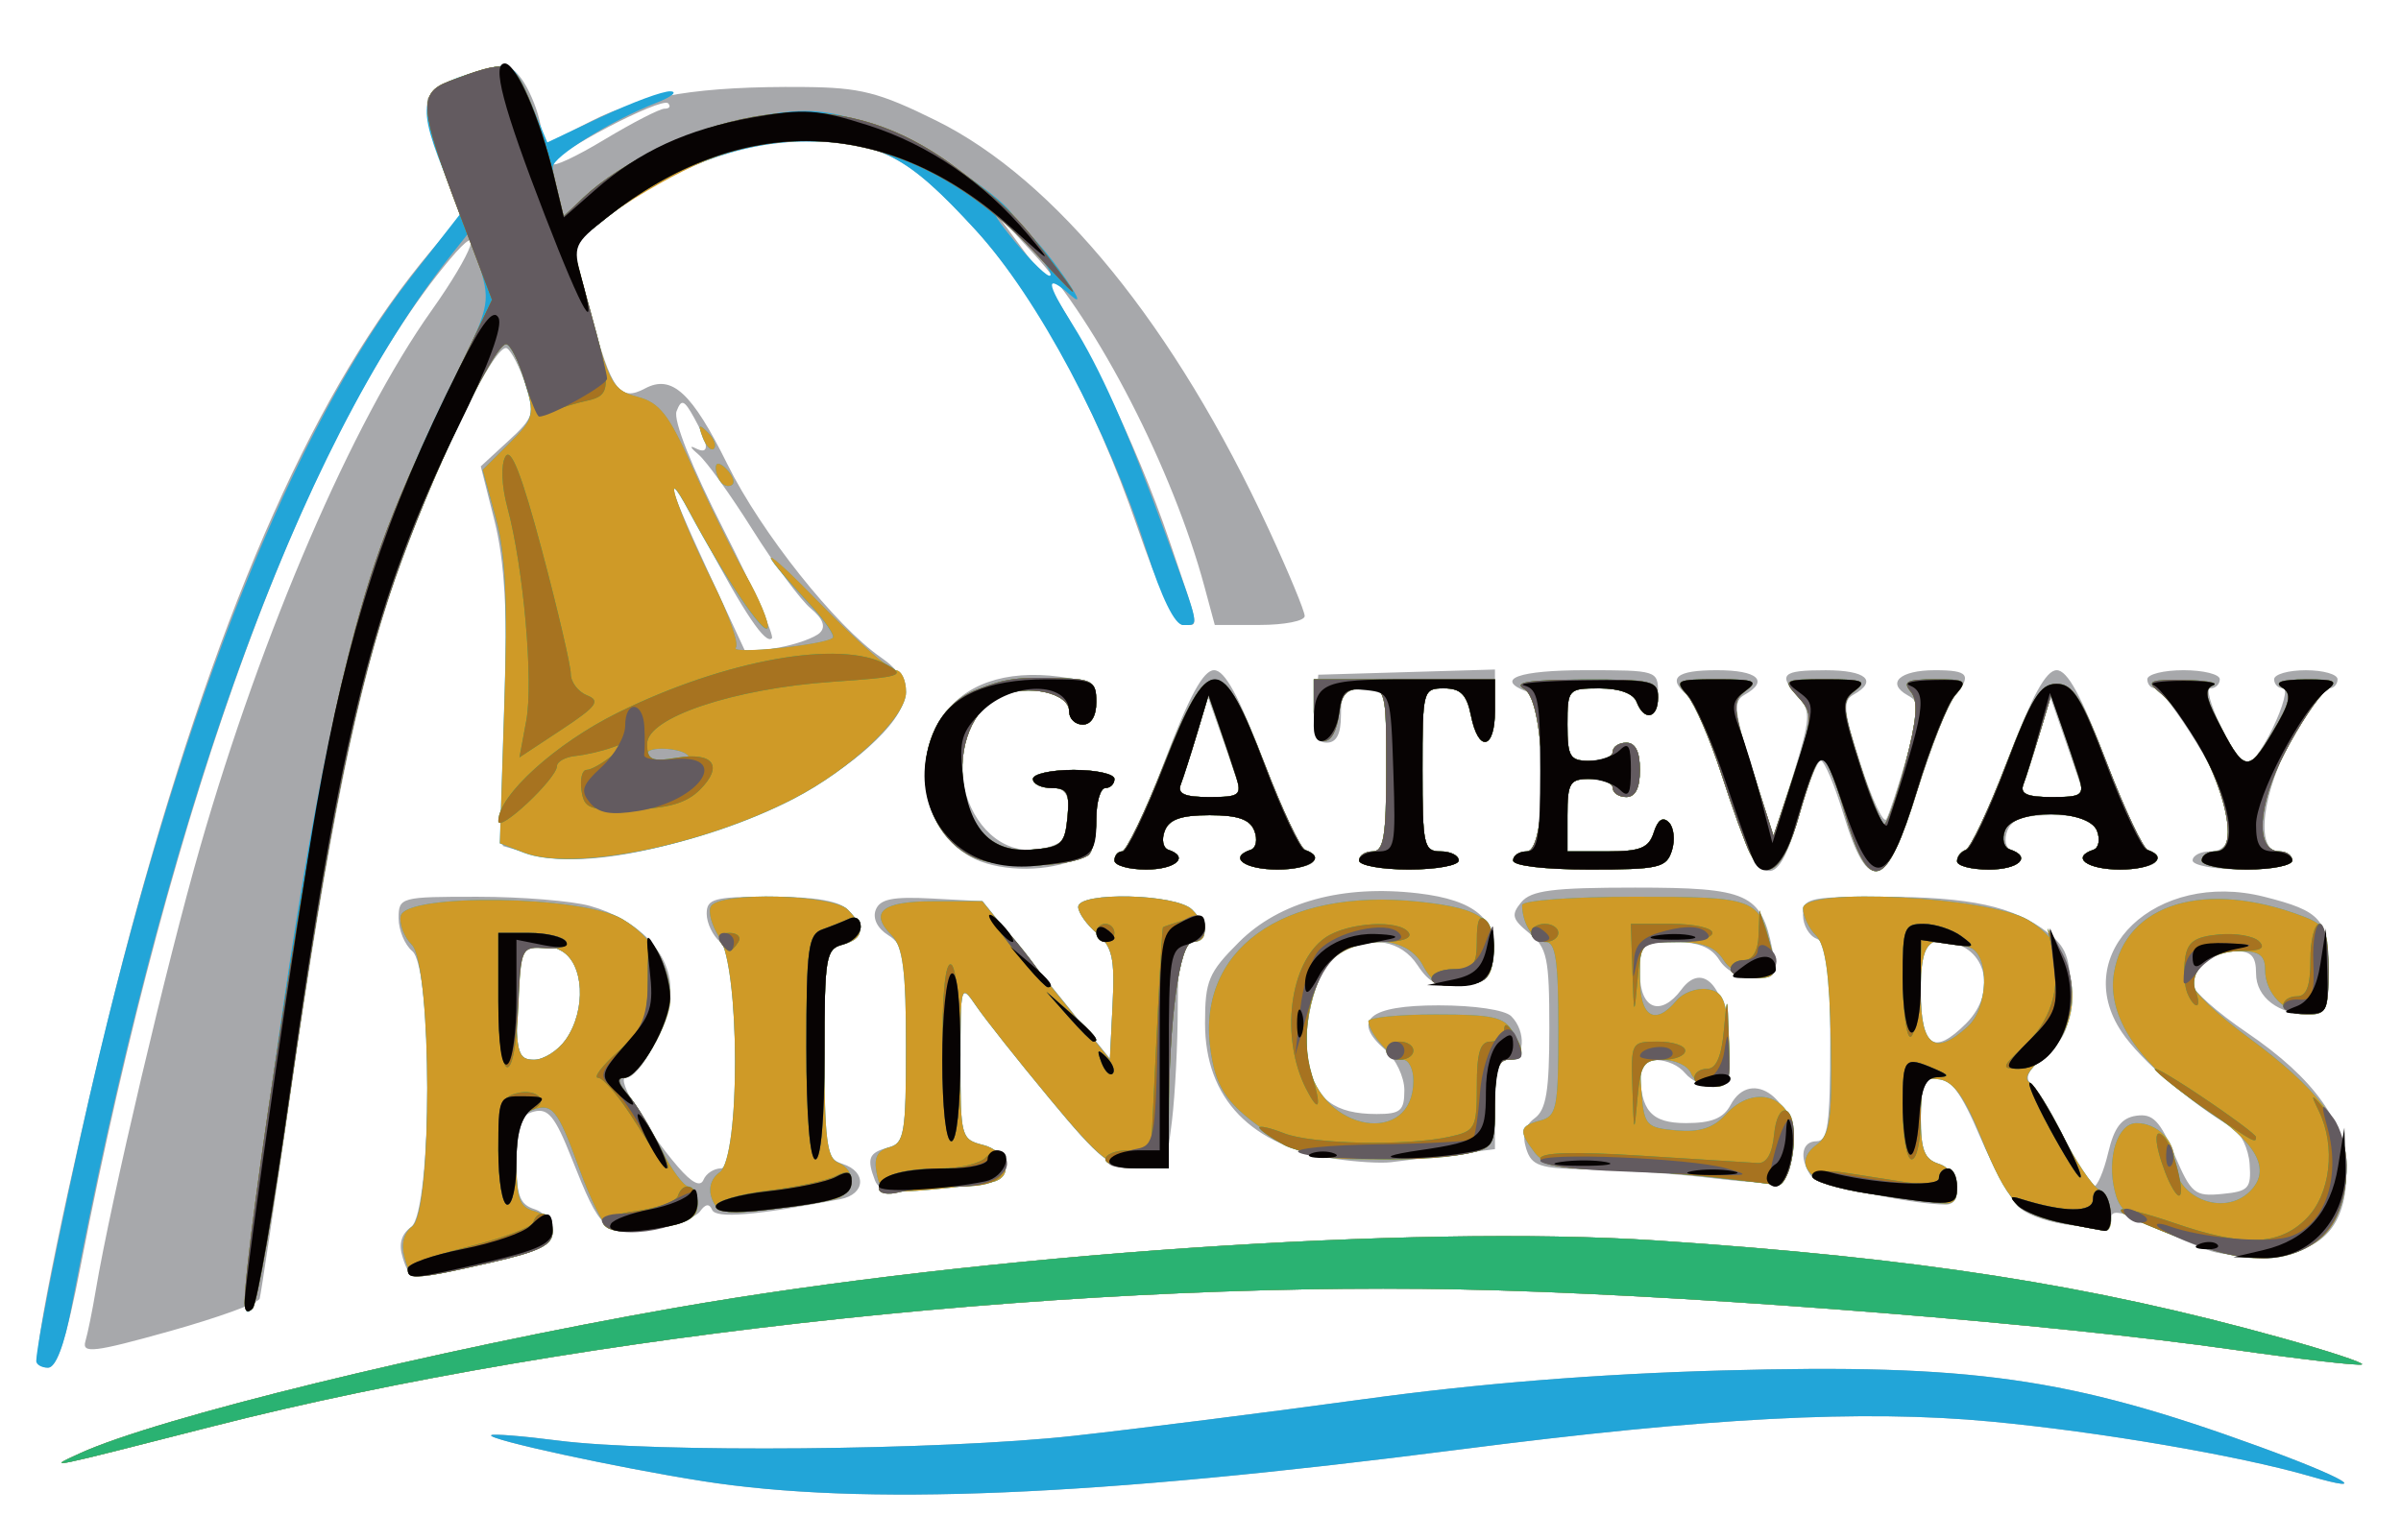 <?xml version="1.0" encoding="UTF-8"?>
<!-- Created with Inkscape (http://www.inkscape.org/) -->
<svg width="84.8" height="54.4" version="1.1" viewBox="0 0 84.8 54.4" xmlns="http://www.w3.org/2000/svg" xmlns:cc="http://creativecommons.org/ns#" xmlns:dc="http://purl.org/dc/elements/1.1/" xmlns:rdf="http://www.w3.org/1999/02/22-rdf-syntax-ns#">
 <g stroke-width=".32">
  <path d="m24.8 52.324c-2.996-0.471-7.6-1.471-7.452-1.618 0.056-0.056 1.108 0.027 2.337 0.186 3.426 0.441 13.589 0.35 18.235-0.164 2.288-0.253 6.896-0.835 10.24-1.294 4.076-0.559 8.257-0.894 12.685-1.016 8.789-0.241 12.239 0.248 18.929 2.683 3.025 1.101 4.063 1.705 1.806 1.05-2.491-0.722-7.428-1.568-11.261-1.928-4.562-0.429-9.99-0.143-18.798 0.991-12.891 1.659-21.067 1.999-26.72 1.111zm-21.992-0.972c2.753-1.263 12.54-3.658 21.032-5.146 10.863-1.904 26.086-2.949 34.657-2.38 9.231 0.613 15.344 1.566 22.071 3.439 1.632 0.454 2.917 0.877 2.856 0.938-0.062 0.062-2.117-0.174-4.567-0.523-6.353-0.906-18.06-1.85-25.895-2.09-14.273-0.436-32.479 1.487-45.44 4.799-5.961 1.524-5.914 1.514-4.712 0.962zm-1.369-4.392c0.466-2.943 2.199-10.546 3.374-14.8 3.053-11.056 6.401-18.547 10.415-23.303l1.032-1.223-0.668-1.835c-0.368-1.009-0.585-2.052-0.483-2.317 0.102-0.265 0.789-0.663 1.527-0.884 1.203-0.361 1.387-0.342 1.778 0.179 0.24 0.32 0.525 0.974 0.635 1.455l0.199 0.873 1.645-0.833c1.773-0.899 3.852-1.23 7.501-1.198 1.992 0.018 2.64 0.182 4.671 1.186 4.212 2.082 8.436 7.278 11.753 14.459 0.694 1.502 1.262 2.873 1.262 3.046s-0.714 0.314-1.588 0.314h-1.588l-0.364-1.351c-1.113-4.131-3.769-9.306-6.045-11.776l-1.321-1.434 1.294 1.76c1.638 2.228 3.646 6.314 4.843 9.853 1.086 3.212 1.042 2.947 0.487 2.947-0.274 0-0.889-1.302-1.624-3.44-1.536-4.468-3.604-8.24-5.843-10.658-2.315-2.5-3.252-2.978-5.852-2.984-2.332-0.005-4.867 0.961-7.042 2.683l-1.226 0.971 0.666 2.474c0.72 2.673 1.015 3.076 1.905 2.6 0.948-0.507 1.658 0.147 2.912 2.684 1.188 2.404 3.82 5.714 5.425 6.822 1.24 0.856 1.112 1.764-0.448 3.173-2.771 2.503-9.192 4.559-11.846 3.793l-1.065-0.308 0.095-4.786c0.069-3.49-0.036-5.306-0.39-6.706l-0.485-1.92 0.971-0.894c0.908-0.836 0.947-0.965 0.607-1.996-0.2-0.606-0.493-1.181-0.65-1.279-0.405-0.25-2.42 3.875-3.854 7.889-1.397 3.912-2.399 8.786-3.806 18.519-0.547 3.784-1.031 7.008-1.076 7.165-0.045 0.157-1.482 0.676-3.194 1.155-2.653 0.742-3.09 0.794-2.962 0.355 0.083-0.283 0.247-1.091 0.365-1.795 0.528-3.146 2.516-11.59 3.691-15.68 2.184-7.599 5.379-15.011 8.165-18.937 1.483-2.09 1.929-3.339 0.645-1.807-5.06 6.039-9.814 19.005-13.031 35.545-0.507 2.606-0.828 3.6-1.164 3.6-0.365 0-0.418-0.287-0.248-1.36zm27.521-24.608c0.213-0.211 0.104-0.498-0.326-0.855-0.356-0.296-1.279-1.545-2.053-2.777s-1.635-2.431-1.914-2.664c-0.279-0.233-0.327-0.333-0.107-0.221 0.507 0.257 0.493-0.107-0.043-1.073-0.355-0.64-0.451-0.676-0.622-0.232-0.122 0.319 0.533 1.967 1.665 4.191 1.026 2.016 1.792 3.74 1.702 3.83-0.226 0.226-0.961-0.862-2.372-3.511-1.593-2.99-1.528-2.393 0.128 1.17l1.338 2.88 1.142-0.21c0.628-0.115 1.286-0.353 1.462-0.527zm-5.486-18.512c0.172 0 0.226-0.086 0.121-0.191-0.233-0.233-4.076 1.778-4.076 2.132 0 0.139 0.82-0.241 1.821-0.845 1.002-0.603 1.962-1.097 2.133-1.097zm-9.252 40.584c-0.149-0.469-0.052-0.819 0.298-1.075 0.741-0.541 0.775-9.138 0.039-9.749-0.264-0.219-0.48-0.741-0.48-1.159 0-0.743 0.065-0.761 2.8-0.759 1.54 9.92e-4 3.321 0.146 3.957 0.323 1.692 0.47 2.844 1.661 2.842 2.94-0.001 1.089-1.032 3.135-1.579 3.135-0.353 0 0.736 1.856 1.842 3.139 0.496 0.575 0.796 0.728 0.907 0.46 0.091-0.22 0.369-0.4 0.618-0.4 0.683 0 0.658-7.431-0.027-8-0.264-0.219-0.48-0.669-0.48-0.999 0-0.531 0.263-0.601 2.263-0.601 1.534 0 2.41 0.147 2.72 0.457 0.632 0.632 0.572 1.038-0.183 1.236-0.593 0.155-0.64 0.436-0.64 3.856 0 3.407 0.049 3.704 0.64 3.892 0.864 0.274 0.812 1.075-0.08 1.247-2.987 0.576-4.396 0.693-4.528 0.377-0.096-0.231-0.237-0.213-0.425 0.053-0.155 0.219-0.927 0.486-1.717 0.594-1.671 0.229-1.79 0.124-2.821-2.476-0.584-1.474-0.828-1.775-1.332-1.643-0.502 0.131-0.617 0.449-0.617 1.703 0 1.26 0.117 1.578 0.64 1.744 0.352 0.112 0.64 0.47 0.64 0.796 0 0.472-0.454 0.696-2.223 1.098-2.816 0.64-2.811 0.641-3.075-0.19zm5.76-7.696c0.735-1.049 0.646-2.707-0.167-3.142-1.195-0.64-1.575-0.176-1.575 1.923 0 1.698 0.075 1.93 0.622 1.93 0.342 0 0.846-0.32 1.12-0.711zm58.098 7.468c-0.44-0.144-1.412-0.558-2.16-0.92-1.003-0.486-1.36-0.548-1.36-0.238 0 0.55-2.505 0.263-3.236-0.371-0.284-0.246-0.912-1.379-1.396-2.518-0.64-1.505-1.045-2.07-1.484-2.07-0.501 0-0.604 0.242-0.604 1.418 0 1.137 0.127 1.459 0.64 1.622 0.693 0.22 0.897 1.442 0.24 1.438-1.291-0.008-4.583-0.734-4.788-1.056-0.395-0.621-0.287-1.181 0.228-1.181 0.397 0 0.48-0.601 0.48-3.486 0-2.803-0.094-3.522-0.48-3.67-0.264-0.101-0.48-0.477-0.48-0.834 0-0.604 0.198-0.65 2.8-0.648 3.1 2e-3 4.639 0.335 5.84 1.263 0.65 0.502 0.8 0.898 0.8 2.104 0 1.218-0.156 1.62-0.866 2.231-0.676 0.581-0.777 0.819-0.459 1.082 0.224 0.186 0.746 1.062 1.161 1.948 0.415 0.886 0.859 1.61 0.988 1.61s0.361-0.54 0.516-1.2c0.209-0.887 0.468-1.227 0.994-1.302 0.579-0.083 0.829 0.174 1.347 1.381 0.59 1.376 0.711 1.476 1.678 1.383 0.941-0.091 1.036-0.194 0.975-1.06-0.037-0.528-0.31-1.104-0.606-1.28-1.524-0.905-3.241-2.388-3.906-3.373-1.884-2.792 1.217-5.747 5.024-4.788 2.016 0.508 2.275 0.804 2.275 2.601 0 1.364-0.083 1.561-0.661 1.561-1.102 0-1.899-0.609-1.899-1.451 0-0.61-0.167-0.789-0.736-0.789-0.809 0-1.504 0.542-1.504 1.172 0 0.222 0.861 0.989 1.914 1.704 2.394 1.626 3.529 3.225 3.519 4.959-0.01 1.842-0.828 2.765-2.579 2.908-0.777 0.064-1.774-0.002-2.213-0.146zm-8.64-8.037c1.172-1.172 0.659-2.88-0.864-2.88-0.679 0-0.736 0.137-0.736 1.76 0 1.958 0.449 2.271 1.6 1.12zm-38.536 5.548c-0.3-0.781-0.22-0.984 0.456-1.161 0.59-0.154 0.64-0.436 0.64-3.64 0-3.11-0.066-3.514-0.631-3.867-0.381-0.238-0.555-0.591-0.44-0.892 0.148-0.385 0.596-0.476 1.984-0.403l1.793 0.095 2.247 2.779 2.247 2.779 0.096-1.928c0.081-1.617-0.01-2.019-0.56-2.497-0.361-0.313-0.656-0.732-0.656-0.931 0-0.548 3.462-0.467 4.023 0.095 0.595 0.595 0.584 1.143-0.023 1.143-0.382 0-0.481 0.472-0.483 2.32-0.002 1.276-0.094 3.076-0.205 4-0.197 1.643-0.225 1.68-1.248 1.68-0.917 0-1.301-0.308-3.089-2.48-1.123-1.364-2.288-2.836-2.589-3.271-0.534-0.773-0.546-0.729-0.546 1.965 0 2.673 0.024 2.763 0.8 2.957 0.831 0.208 1.099 1.076 0.4 1.292-0.22 0.068-1.217 0.196-2.216 0.284-1.425 0.126-1.855 0.057-2-0.32zm29.256-0.117c-1.144-0.13-2.97-0.254-4.058-0.274-1.733-0.033-2.006-0.124-2.199-0.733-0.149-0.469-0.052-0.819 0.298-1.075 0.41-0.3 0.519-0.966 0.519-3.173 0-2.499-0.075-2.854-0.71-3.368-0.607-0.492-0.648-0.649-0.281-1.091 0.348-0.419 1.105-0.517 4.02-0.517 3.99 0 4.452 0.208 4.847 2.181 0.188 0.938 0.137 1.019-0.633 1.019-0.491 0-1.003-0.265-1.237-0.64-0.285-0.456-0.746-0.64-1.603-0.64-1.162 0-1.203 0.039-1.203 1.12 0 1.259 0.737 1.54 1.466 0.56 0.741-0.997 1.558-0.12 1.671 1.793 0.085 1.447 0.022 1.647-0.521 1.647-0.34 0-0.797-0.216-1.016-0.48-0.482-0.581-1.602-0.637-1.596-0.08 0.015 1.407 0.397 1.84 1.622 1.84 0.904 0 1.323-0.17 1.574-0.64 0.735-1.373 2.355-0.15 2.183 1.647-0.117 1.216-0.198 1.24-3.143 0.904zm-12.96-0.642c-3.007-0.445-4.64-2.133-4.64-4.797 0-1.501 0.12-1.788 1.2-2.867 1.427-1.426 3.667-2.036 6.328-1.723 2.004 0.236 2.809 0.917 2.656 2.249-0.087 0.76-0.27 0.924-1.124 1.007-0.803 0.078-1.135-0.076-1.557-0.72-0.571-0.871-1.643-1.066-2.713-0.494-0.805 0.431-1.407 2.527-1.138 3.96 0.239 1.275 0.936 1.795 2.407 1.795 0.846 0 0.981-0.116 0.981-0.842 0-0.463-0.305-1.107-0.678-1.43-1.203-1.044-0.574-1.567 1.884-1.567 1.274 0 2.346 0.16 2.57 0.384 0.54 0.54 0.478 1.536-0.096 1.536-0.362 0-0.48 0.389-0.48 1.58v1.58l-1.52 0.193c-0.836 0.106-1.808 0.227-2.16 0.269-0.352 0.042-1.216-0.009-1.92-0.113zm-12.925-10.677c-1.634-0.906-2.091-3.121-1.011-4.894 0.728-1.194 2.24-1.727 4.164-1.469 1.096 0.147 1.291 0.288 1.291 0.931 0 0.46-0.188 0.758-0.48 0.758-0.264 0-0.48-0.213-0.48-0.474 0-0.707-1.571-0.986-2.528-0.449-2.473 1.388-1.027 5.963 1.67 5.286 0.69-0.173 0.858-0.401 0.858-1.169 0-0.741-0.143-0.954-0.64-0.954-0.352 0-0.64-0.144-0.64-0.32s0.648-0.32 1.44-0.32 1.44 0.144 1.44 0.32-0.144 0.32-0.32 0.32-0.32 0.508-0.32 1.128c0 0.916-0.154 1.187-0.821 1.44-1.132 0.43-2.71 0.372-3.624-0.134zm5.085 0.127c0-0.176 0.127-0.32 0.282-0.32s0.827-1.44 1.494-3.2c0.866-2.285 1.364-3.2 1.744-3.2 0.38 0 0.879 0.915 1.744 3.2 0.667 1.76 1.339 3.2 1.494 3.2s0.282 0.144 0.282 0.32-0.576 0.32-1.28 0.32c-1.173 0-1.751-0.43-0.942-0.699 0.186-0.062 0.243-0.362 0.126-0.667-0.156-0.406-0.579-0.554-1.584-0.554-1.005 0-1.428 0.148-1.584 0.554-0.117 0.305-0.06 0.605 0.126 0.667 0.761 0.254 0.263 0.699-0.782 0.699-0.616 0-1.12-0.144-1.12-0.32zm4.48-2.332c0-0.051-0.265-0.844-0.588-1.763l-0.588-1.671-0.394 1.316c-0.217 0.724-0.472 1.518-0.566 1.763-0.127 0.331 0.127 0.447 0.983 0.447 0.635 0 1.154-0.042 1.154-0.092zm4.16 2.332c0-0.176 0.216-0.32 0.48-0.32 0.391 0 0.48-0.533 0.48-2.88 0-2.859-0.006-2.88-0.8-2.88-0.676 0-0.8 0.149-0.8 0.96 0 0.657-0.158 0.96-0.499 0.96-0.381 0-0.476-0.284-0.4-1.2l0.099-1.2 3.12-0.092 3.12-0.092v1.292c0 1.507-0.569 1.729-0.848 0.332-0.149-0.743-0.364-0.96-0.952-0.96-0.744 0-0.76 0.062-0.76 2.88 0 2.667 0.047 2.88 0.64 2.88 0.352 0 0.64 0.144 0.64 0.32s-0.792 0.32-1.76 0.32-1.76-0.144-1.76-0.32zm5.44 0c0-0.176 0.216-0.32 0.48-0.32 0.389 0 0.48-0.517 0.48-2.73 0-2.131-0.105-2.77-0.48-2.914-1.153-0.442-0.29-0.756 2.08-0.756 2.517 0 2.56 0.013 2.56 0.8 0 0.88-0.465 1.077-0.756 0.32-0.116-0.301-0.605-0.48-1.314-0.48-1.105 0-1.13 0.028-1.13 1.28 0 1.152 0.08 1.28 0.8 1.28 0.44 0 0.8-0.144 0.8-0.32s0.216-0.32 0.48-0.32c0.32 0 0.48 0.32 0.48 0.96s-0.16 0.96-0.48 0.96c-0.264 0-0.48-0.144-0.48-0.32s-0.36-0.32-0.8-0.32c-0.72 0-0.8 0.128-0.8 1.28v1.28h1.418c1.16 0 1.457-0.122 1.632-0.672 0.142-0.448 0.32-0.566 0.533-0.352 0.176 0.176 0.224 0.623 0.107 0.992-0.195 0.613-0.451 0.672-2.912 0.672-1.586 0-2.698-0.132-2.698-0.32zm7.515-2.575c-0.509-1.592-1.112-3.05-1.34-3.239-0.753-0.625-0.435-0.906 1.025-0.906 1.438 0 1.857 0.375 0.971 0.871-0.402 0.225-0.362 0.601 0.286 2.644l0.755 2.381 0.679-2.197c0.608-1.97 0.628-2.253 0.194-2.733-0.744-0.822-0.603-0.965 0.955-0.965 1.433 0 1.857 0.375 0.98 0.865-0.39 0.218-0.35 0.593 0.261 2.48 0.396 1.223 0.802 2.086 0.9 1.919 0.099-0.167 0.424-1.156 0.723-2.198 0.497-1.73 0.499-1.918 0.032-2.18-0.771-0.432-0.278-0.887 0.961-0.887 1.198 0 1.319 0.164 0.687 0.935-0.228 0.278-0.813 1.765-1.3 3.305-1.117 3.531-1.74 3.741-2.606 0.88-0.32-1.056-0.684-1.92-0.808-1.92-0.125 0-0.47 0.864-0.766 1.92-0.81 2.885-1.431 2.651-2.59-0.975zm8.165 2.575c0-0.176 0.127-0.32 0.282-0.32s0.827-1.44 1.494-3.2c0.866-2.285 1.364-3.2 1.744-3.2 0.38 0 0.879 0.915 1.744 3.2 0.667 1.76 1.339 3.2 1.494 3.2s0.282 0.144 0.282 0.32-0.576 0.32-1.28 0.32c-1.173 0-1.751-0.43-0.942-0.699 0.186-0.062 0.243-0.362 0.126-0.667-0.156-0.406-0.579-0.554-1.584-0.554-1.005 0-1.428 0.148-1.584 0.554-0.117 0.305-0.06 0.605 0.126 0.667 0.761 0.254 0.263 0.699-0.782 0.699-0.616 0-1.12-0.144-1.12-0.32zm4.47-2.32c-0.006-0.044-0.271-0.835-0.59-1.758l-0.58-1.678-0.393 1.311c-0.216 0.721-0.47 1.512-0.564 1.758-0.127 0.331 0.127 0.447 0.983 0.447 0.635 0 1.149-0.036 1.144-0.08zm3.85 2.32c0-0.176 0.288-0.32 0.64-0.32 1.045 0 0.814-1.702-0.525-3.872-0.641-1.038-1.289-1.888-1.44-1.888-0.151 0-0.275-0.144-0.275-0.32s0.576-0.32 1.28-0.32 1.28 0.144 1.28 0.32-0.147 0.32-0.327 0.32c-0.339 0 0.753 2.39 1.226 2.683 0.148 0.091 0.58-0.475 0.96-1.258 0.381-0.783 0.55-1.424 0.376-1.424s-0.316-0.144-0.316-0.32 0.504-0.32 1.12-0.32 1.12 0.144 1.12 0.32-0.133 0.32-0.297 0.32c-0.163 0-0.739 0.774-1.28 1.719-1.081 1.89-1.349 4.041-0.503 4.041 0.264 0 0.48 0.144 0.48 0.32s-0.792 0.32-1.76 0.32-1.76-0.144-1.76-0.32z" fill="#a7a8ab"/>
  <path d="m24.8 52.324c-2.996-0.471-7.6-1.471-7.452-1.618 0.056-0.056 1.108 0.027 2.337 0.186 3.426 0.441 13.589 0.35 18.235-0.164 2.288-0.253 6.896-0.835 10.24-1.294 4.076-0.559 8.257-0.894 12.685-1.016 8.789-0.241 12.239 0.248 18.929 2.683 3.025 1.101 4.063 1.705 1.806 1.05-2.491-0.722-7.428-1.568-11.261-1.928-4.562-0.429-9.99-0.143-18.798 0.991-12.891 1.659-21.067 1.999-26.72 1.111zm-21.992-0.972c2.753-1.263 12.54-3.658 21.032-5.146 10.863-1.904 26.086-2.949 34.657-2.38 9.231 0.613 15.344 1.566 22.071 3.439 1.632 0.454 2.917 0.877 2.856 0.938-0.062 0.062-2.117-0.174-4.567-0.523-6.353-0.906-18.06-1.85-25.895-2.09-14.273-0.436-32.479 1.487-45.44 4.799-5.961 1.524-5.914 1.514-4.712 0.962zm-1.528-3.273c0-0.612 1.324-7.046 2.21-10.742 3-12.508 6.909-22.271 11.035-27.562l1.735-2.224-0.61-1.547c-1.023-2.596-0.841-2.972 1.762-3.625 0.643-0.161 0.824 0.006 1.331 1.233l0.587 1.42 1.935-0.915c1.064-0.503 2.151-0.904 2.414-0.891 0.264 0.013 0.046 0.193-0.484 0.4-1.595 0.621-3.676 1.911-3.671 2.275 0.002 0.188 0.089 0.657 0.193 1.043l0.188 0.702 0.687-0.653c1.332-1.265 3.871-2.479 5.967-2.854 1.793-0.32 2.392-0.299 3.893 0.137 1.722 0.5 5.387 2.881 5.387 3.498 0 0.168-0.248 0.108-0.55-0.134-0.303-0.242-0.052 0.162 0.557 0.897 0.609 0.735 1.169 1.274 1.245 1.199 0.076-0.076-0.2-0.497-0.613-0.936-0.413-0.439-0.617-0.793-0.455-0.786 0.163 0.007 0.789 0.691 1.391 1.52 0.663 0.913 0.821 1.267 0.4 0.898-0.898-0.787-0.88-0.472 0.056 1.016 0.983 1.561 1.94 3.713 3.279 7.37 1.259 3.438 1.225 3.264 0.634 3.264-0.29 0-0.761-0.96-1.294-2.64-1.343-4.231-3.844-8.926-6.019-11.299-2.429-2.65-3.356-3.137-5.992-3.143-2.33-0.005-4.867 0.961-7.036 2.679l-1.221 0.967 0.676 2.566c0.617 2.344 0.757 2.587 1.616 2.81 0.777 0.201 1.112 0.631 1.933 2.474 0.546 1.227 1.392 2.938 1.881 3.803 0.489 0.865 0.841 1.714 0.784 1.886-0.106 0.319-1.539-1.804-2.768-4.103-1.075-2.01-0.401 0.038 0.803 2.442 0.585 1.167 0.962 2.231 0.838 2.363-0.234 0.251 3.174-0.098 3.428-0.351 0.079-0.079-0.286-0.61-0.811-1.179-2.031-2.203-1.745-2.199 0.4 0.005 1.242 1.276 2.425 2.32 2.628 2.32s0.37 0.349 0.37 0.775c0 0.881-1.944 2.721-3.985 3.772-3.212 1.655-7.788 2.569-9.509 1.9l-0.853-0.332 0.158-4.898c0.119-3.684 0.044-5.319-0.304-6.596l-0.462-1.698 0.933-0.933c0.892-0.892 0.916-0.991 0.547-2.222-0.212-0.709-0.506-1.289-0.652-1.289-0.439 0-2.709 4.792-3.926 8.286-1.385 3.98-2.363 8.792-3.713 18.274-0.564 3.96-1.153 7.337-1.31 7.504-0.388 0.414-0.367-0.041 0.194-4.292 2.117-16.052 3.442-21.567 6.803-28.311 1.361-2.732 1.408-2.916 1.04-4.142l-0.384-1.283-0.621 0.782c-5.45 6.863-10.156 19.9-13.425 37.182-0.258 1.366-0.563 2.16-0.83 2.16-0.232 0-0.421-0.108-0.421-0.241zm23.04-21.322c0-0.284-1.295-0.433-1.459-0.167-0.099 0.159 0.189 0.29 0.64 0.29s0.819-0.055 0.819-0.123zm-10.038 17.643c-0.121-0.452-0.015-0.852 0.283-1.075 0.711-0.532 0.693-9.232-0.021-9.946-0.273-0.273-0.449-0.731-0.392-1.017 0.162-0.814 6.411-0.73 7.821 0.105 1.08 0.64 1.708 1.681 1.706 2.829-0.002 0.868-1.133 2.785-1.644 2.785-0.241 0-0.199 0.2 0.118 0.56 0.271 0.308 0.8 1.172 1.176 1.92 0.376 0.748 0.825 1.36 0.997 1.36 0.172 0 0.314 0.279 0.314 0.62 0 0.488-0.301 0.666-1.417 0.833-0.779 0.117-1.565 0.121-1.747 9e-3 -0.181-0.112-0.644-1.067-1.029-2.123-0.767-2.105-0.944-2.316-1.698-2.026-0.371 0.142-0.509 0.628-0.509 1.791 0 1.327 0.108 1.624 0.64 1.763 0.352 0.092 0.64 0.427 0.64 0.744 0 0.452-0.481 0.686-2.223 1.083-2.817 0.641-2.785 0.643-3.014-0.214zm5.699-7.671c0.735-1.049 0.646-2.707-0.167-3.142-1.195-0.64-1.575-0.176-1.575 1.923 0 1.698 0.075 1.93 0.622 1.93 0.342 0 0.846-0.32 1.12-0.711zm57.778 7.301c-2.583-0.973-2.869-1.153-3.066-1.939-0.296-1.181 0.095-2.411 0.768-2.411 0.724 0 1.338 0.607 1.338 1.321 0 1.306 1.74 2.013 2.669 1.085 0.767-0.767 0.252-1.705-1.617-2.945-2.3-1.526-3.44-3.225-3.191-4.754 0.402-2.479 3.245-3.331 6.7-2.006 0.794 0.304 0.88 0.491 0.88 1.899 0 1.366-0.083 1.561-0.663 1.561-0.849 0-1.577-0.728-1.577-1.577 0-0.513-0.203-0.663-0.896-0.663-0.956 0-1.664 0.504-1.664 1.185 0 0.229 0.89 1.072 1.978 1.873 2.428 1.787 3.462 3.134 3.462 4.509 0 2.826-2.101 4-5.12 2.863zm-4.902-0.82c-1.561-0.302-1.946-0.707-2.897-3.052-0.561-1.383-0.966-1.947-1.45-2.021-0.598-0.091-0.671 0.056-0.671 1.338 0 1.16 0.125 1.48 0.64 1.644 0.365 0.116 0.64 0.484 0.64 0.857 0 0.561-0.147 0.629-1.04 0.475-0.572-0.099-1.714-0.274-2.538-0.389-1.649-0.23-2.266-0.976-1.357-1.64 0.452-0.33 0.529-0.921 0.478-3.65-0.044-2.343-0.19-3.386-0.521-3.717-0.254-0.254-0.461-0.687-0.461-0.963 0-0.754 6.551-0.417 7.949 0.409 1.853 1.095 2.11 3.64 0.496 4.91-0.473 0.372-0.652 0.701-0.449 0.827 0.185 0.114 0.712 0.954 1.171 1.865s1.032 1.772 1.274 1.913c0.454 0.264 0.626 1.533 0.199 1.467-0.132-0.02-0.79-0.143-1.462-0.273zm-3.364-6.94c0.736-0.666 0.788-2.524 0.079-2.796-1.429-0.548-1.734-0.273-1.734 1.566 0 1.924 0.487 2.287 1.655 1.23zm-44.346 6.089c-0.141-0.368-0.041-0.717 0.274-0.946 0.726-0.531 0.718-7.178-0.01-8.29-0.279-0.426-0.415-0.925-0.301-1.109 0.321-0.52 4.29-0.419 4.832 0.123 0.632 0.632 0.572 1.038-0.183 1.236-0.593 0.155-0.64 0.436-0.64 3.843 0 2.972 0.092 3.711 0.48 3.86 0.657 0.252 0.605 1.085-0.08 1.284-0.308 0.089-1.367 0.257-2.354 0.373-1.554 0.182-1.824 0.132-2.017-0.373zm5.813-0.921c-0.102-0.534 0.026-0.793 0.448-0.904 0.528-0.138 0.591-0.518 0.591-3.567 0-2.651-0.11-3.523-0.494-3.907-0.83-0.83-0.36-1.22 1.467-1.22h1.72l2.254 2.795 2.254 2.795 0.096-1.944c0.081-1.634-0.009-2.035-0.56-2.513-0.361-0.313-0.656-0.732-0.656-0.931 0-0.548 3.462-0.467 4.023 0.095 0.577 0.577 0.589 1.143 0.023 1.143-0.466 0-0.84 2.731-0.844 6.16l-0.002 1.84h-1.077c-0.951 0-1.315-0.286-3.12-2.455-1.124-1.35-2.294-2.826-2.601-3.28-0.551-0.815-0.558-0.792-0.56 1.94-0.002 2.683 0.022 2.771 0.798 2.966 0.831 0.208 1.099 1.076 0.4 1.292-0.22 0.068-1.214 0.195-2.208 0.284-1.699 0.15-1.816 0.115-1.951-0.589zm29.519 0.151c-1.144-0.129-2.928-0.251-3.965-0.271-1.389-0.028-1.997-0.185-2.31-0.597-0.58-0.764-0.55-0.938 0.195-1.133 0.584-0.153 0.64-0.436 0.64-3.237 0-2.411-0.096-3.07-0.446-3.07-0.419 0-0.834-0.65-0.834-1.306 0-0.163 1.769-0.294 3.961-0.294 4.299 0 4.446 0.056 4.828 1.84 0.201 0.94 0.151 1.04-0.526 1.04-0.412 0-0.928-0.288-1.148-0.64-0.291-0.466-0.746-0.64-1.677-0.64-1.277 0-1.277 3.2e-4 -1.277 1.28 0 1.372 0.536 1.697 1.293 0.785 0.226-0.272 0.712-0.452 1.079-0.4 0.565 0.081 0.683 0.353 0.765 1.775 0.085 1.484 0.024 1.68-0.526 1.68-0.342 0-0.705-0.216-0.807-0.48-0.101-0.264-0.557-0.48-1.014-0.48-0.763 0-0.821 0.096-0.73 1.2 0.093 1.121 0.174 1.206 1.236 1.296 0.823 0.069 1.3-0.085 1.73-0.56 1.019-1.126 2.414-0.651 2.414 0.822 0 0.86-0.312 1.74-0.594 1.673-0.113-0.027-1.142-0.154-2.286-0.283zm-15.55-1.47c-1.54-1.045-1.945-1.59-2.158-2.901-0.589-3.632 2.504-5.881 7.372-5.36 2.223 0.238 2.751 0.637 2.599 1.962-0.085 0.741-0.275 0.916-1.081 0.995-0.773 0.076-1.069-0.075-1.414-0.72-0.472-0.882-1.76-1.1-2.898-0.49-0.803 0.43-1.407 2.526-1.139 3.955 0.456 2.429 3.709 2.969 3.709 0.616 0-0.405-0.164-0.736-0.365-0.736-0.372 0-1.207-0.926-1.225-1.36-0.006-0.132 1.065-0.24 2.379-0.24 2.034 0 2.438 0.092 2.72 0.619 0.442 0.827 0.419 0.981-0.149 0.981-0.361 0-0.48 0.387-0.48 1.56 0 1.491-0.044 1.569-1 1.76-0.55 0.11-2.042 0.2-3.315 0.2-1.972 0-2.499-0.125-3.555-0.841zm-10.538-9.828c-2.323-1.054-2.275-4.992 0.073-5.911 1.055-0.413 1.455-0.468 3.055-0.417 1.057 0.033 1.2 0.134 1.2 0.838 0 0.498-0.181 0.8-0.48 0.8-0.264 0-0.48-0.213-0.48-0.474 0-0.646-1.471-0.967-2.43-0.531-0.975 0.444-1.515 1.788-1.29 3.204 0.254 1.595 1.059 2.33 2.423 2.216 1.025-0.086 1.146-0.198 1.237-1.135 0.084-0.87-0.008-1.04-0.56-1.04-0.363 0-0.66-0.144-0.66-0.32s0.648-0.32 1.44-0.32 1.44 0.144 1.44 0.32-0.144 0.32-0.32 0.32-0.32 0.495-0.32 1.101c0 0.606-0.132 1.183-0.293 1.282-0.709 0.438-3.127 0.479-4.034 0.067zm4.968 0.109c0-0.176 0.12-0.32 0.266-0.32 0.146 0 0.811-1.376 1.476-3.058 1.589-4.015 2.03-4.013 3.583 0.018 0.61 1.584 1.246 2.928 1.412 2.987 0.771 0.271 0.176 0.693-0.977 0.693-1.173 0-1.751-0.43-0.942-0.699 0.186-0.062 0.243-0.362 0.126-0.667-0.156-0.406-0.579-0.554-1.584-0.554-1.005 0-1.428 0.148-1.584 0.554-0.117 0.305-0.06 0.605 0.126 0.667 0.761 0.254 0.263 0.699-0.782 0.699-0.616 0-1.12-0.144-1.12-0.32zm4.296-2.96c-0.125-0.396-0.395-1.205-0.599-1.798l-0.372-1.079-0.405 1.352c-0.223 0.743-0.482 1.553-0.576 1.798-0.128 0.332 0.13 0.447 1.004 0.447 1.073 0 1.156-0.063 0.949-0.72zm4.344 2.96c0-0.176 0.216-0.32 0.48-0.32 0.391 0 0.48-0.533 0.48-2.88 0-2.838-0.011-2.88-0.779-2.88-0.606 0-0.801 0.19-0.88 0.855-0.16 1.349-0.901 1.325-0.901-0.029v-1.147h6.4v1.12c0 1.37-0.584 1.48-0.848 0.16-0.149-0.743-0.364-0.96-0.952-0.96-0.744 0-0.76 0.062-0.76 2.88 0 2.667 0.047 2.88 0.64 2.88 0.352 0 0.64 0.144 0.64 0.32s-0.792 0.32-1.76 0.32-1.76-0.144-1.76-0.32zm5.44 0c0-0.176 0.216-0.32 0.48-0.32 0.766 0 0.692-5.285-0.08-5.734-0.414-0.241 0.13-0.329 2.08-0.336 2.43-9e-3 2.64 0.041 2.64 0.63 0 0.75-0.49 0.853-0.756 0.16-0.116-0.301-0.605-0.48-1.314-0.48-1.105 0-1.13 0.028-1.13 1.28 0 1.152 0.08 1.28 0.8 1.28 0.44 0 0.8-0.144 0.8-0.32s0.216-0.32 0.48-0.32c0.32 0 0.48 0.32 0.48 0.96s-0.16 0.96-0.48 0.96c-0.264 0-0.48-0.144-0.48-0.32s-0.36-0.32-0.8-0.32c-0.72 0-0.8 0.128-0.8 1.28v1.28h1.418c1.16 0 1.457-0.122 1.632-0.672 0.142-0.448 0.32-0.566 0.533-0.352 0.176 0.176 0.224 0.623 0.107 0.992-0.195 0.613-0.451 0.672-2.912 0.672-1.586 0-2.698-0.132-2.698-0.32zm8.374-0.24c-0.159-0.308-0.614-1.568-1.013-2.8s-0.944-2.492-1.212-2.8c-0.456-0.523-0.387-0.56 1.062-0.56 1.313 0 1.469 0.061 1.014 0.4-0.498 0.371-0.482 0.57 0.218 2.765l0.754 2.365 0.714-2.144c0.682-2.049 0.689-2.172 0.152-2.765-0.549-0.607-0.526-0.621 0.989-0.621 1.306 0 1.468 0.063 1.029 0.4-0.479 0.367-0.466 0.576 0.162 2.56 0.376 1.188 0.766 2.16 0.866 2.16 0.101 0 0.434-0.956 0.74-2.124 0.419-1.598 0.467-2.232 0.195-2.56-0.295-0.355-0.137-0.436 0.847-0.436 1.121 0 1.174 0.04 0.727 0.56-0.265 0.308-0.868 1.82-1.34 3.36-1.099 3.587-1.715 3.762-2.582 0.731-0.325-1.138-0.694-2.006-0.819-1.929-0.125 0.077-0.471 1.008-0.768 2.069-0.552 1.968-1.173 2.458-1.734 1.369zm7.306 0.267c0-0.161 0.136-0.341 0.303-0.4 0.167-0.059 0.803-1.403 1.415-2.987 0.924-2.394 1.228-2.88 1.802-2.88 0.574 0 0.878 0.486 1.802 2.88 0.611 1.584 1.248 2.928 1.415 2.987 0.771 0.271 0.176 0.693-0.977 0.693-1.173 0-1.751-0.43-0.942-0.699 0.186-0.062 0.243-0.362 0.126-0.667-0.299-0.779-2.954-0.79-3.252-0.013-0.116 0.302-0.041 0.596 0.17 0.667 0.795 0.265 0.328 0.713-0.742 0.713-0.616 0-1.12-0.132-1.12-0.293zm4.296-2.987c-0.125-0.396-0.395-1.205-0.599-1.798l-0.372-1.079-0.405 1.352c-0.223 0.743-0.482 1.553-0.576 1.798-0.128 0.332 0.13 0.447 1.004 0.447 1.073 0 1.156-0.063 0.949-0.72zm4.344 2.96c0-0.176 0.216-0.32 0.48-0.32 1.228 0-0.294-4.247-2.036-5.68-0.404-0.332-0.246-0.396 0.935-0.375 0.782 0.014 1.243 0.097 1.026 0.185-0.301 0.122-0.273 0.401 0.12 1.175 0.971 1.913 1.105 1.948 1.963 0.509 0.644-1.081 0.71-1.379 0.352-1.606-0.293-0.186-0.02-0.28 0.821-0.284 1.075-0.004 1.184 0.054 0.735 0.395-0.289 0.22-0.948 1.211-1.464 2.202-0.968 1.859-1.05 3.478-0.175 3.478 0.243 0 0.443 0.144 0.443 0.32s-0.72 0.32-1.6 0.32-1.6-0.144-1.6-0.32zm-52.267-13.333c-0.117-0.117-0.213-0.362-0.213-0.544 0-0.201 0.149-0.182 0.379 0.048 0.208 0.208 0.304 0.453 0.213 0.544-0.091 0.091-0.261 0.069-0.379-0.048zm-0.673-1.613c-0.174-0.456-0.137-0.493 0.179-0.179 0.219 0.217 0.317 0.475 0.218 0.574-0.099 0.099-0.277-0.079-0.398-0.395z" fill="#22a5d8"/>
  <path d="m2.808 51.352c2.753-1.263 12.54-3.658 21.032-5.146 10.863-1.904 26.086-2.949 34.657-2.38 9.231 0.613 15.344 1.566 22.071 3.439 1.632 0.454 2.917 0.877 2.856 0.938-0.062 0.062-2.117-0.174-4.567-0.523-6.353-0.906-18.06-1.85-25.895-2.09-14.273-0.436-32.479 1.487-45.44 4.799-5.961 1.524-5.914 1.514-4.712 0.962zm5.832-5.309c0-2.097 2.428-17.68 3.385-21.724 0.982-4.15 1.628-5.94 3.716-10.304l1.638-3.424-1.169-3.093c-1.394-3.687-1.435-4.215-0.355-4.625 2.057-0.782 2.239-0.747 2.801 0.545 0.292 0.671 0.693 1.896 0.891 2.722l0.361 1.501 0.687-0.652c1.331-1.264 3.871-2.479 5.966-2.853 2.663-0.476 4.976 0.107 7.26 1.83 1.794 1.353 2.134 1.697 3.589 3.632 0.811 1.079 0.627 0.942-0.737-0.547-3.604-3.936-8.012-5.098-12.139-3.202-1.027 0.472-2.417 1.293-3.088 1.825l-1.221 0.967 0.676 2.566c0.617 2.344 0.757 2.587 1.616 2.81 0.777 0.201 1.112 0.631 1.933 2.474 0.546 1.227 1.392 2.938 1.881 3.803 0.489 0.865 0.841 1.714 0.784 1.886-0.106 0.319-1.539-1.804-2.768-4.103-1.075-2.01-0.401 0.038 0.803 2.442 0.585 1.167 0.962 2.231 0.838 2.363-0.234 0.251 3.174-0.098 3.428-0.351 0.079-0.079-0.286-0.61-0.811-1.179-2.031-2.203-1.745-2.199 0.4 0.005 1.242 1.276 2.425 2.32 2.628 2.32s0.37 0.349 0.37 0.775c0 0.881-1.944 2.721-3.985 3.772-3.212 1.655-7.788 2.569-9.509 1.9l-0.853-0.332 0.158-4.898c0.119-3.684 0.044-5.319-0.304-6.596l-0.462-1.698 0.933-0.933c0.892-0.892 0.916-0.991 0.547-2.222-0.212-0.709-0.506-1.289-0.652-1.289-0.439 0-2.709 4.792-3.926 8.286-1.385 3.98-2.363 8.792-3.713 18.274-0.564 3.96-1.153 7.337-1.31 7.504-0.175 0.187-0.285 0.117-0.285-0.18zm15.68-19.286c0-0.284-1.295-0.433-1.459-0.167-0.099 0.159 0.189 0.29 0.64 0.29s0.819-0.055 0.819-0.123zm-10.038 17.643c-0.121-0.452-0.015-0.852 0.283-1.075 0.711-0.532 0.693-9.232-0.021-9.946-0.273-0.273-0.449-0.731-0.392-1.017 0.162-0.814 6.411-0.73 7.821 0.105 1.08 0.64 1.708 1.681 1.706 2.829-0.002 0.868-1.133 2.785-1.644 2.785-0.241 0-0.199 0.2 0.118 0.56 0.271 0.308 0.8 1.172 1.176 1.92 0.376 0.748 0.825 1.36 0.997 1.36 0.172 0 0.314 0.279 0.314 0.62 0 0.488-0.301 0.666-1.417 0.833-0.779 0.117-1.565 0.121-1.747 9e-3 -0.181-0.112-0.644-1.067-1.029-2.123-0.767-2.105-0.944-2.316-1.698-2.026-0.371 0.142-0.509 0.628-0.509 1.791 0 1.327 0.108 1.624 0.64 1.763 0.352 0.092 0.64 0.427 0.64 0.744 0 0.452-0.481 0.686-2.223 1.083-2.817 0.641-2.785 0.643-3.014-0.214zm5.699-7.671c0.735-1.049 0.646-2.707-0.167-3.142-1.195-0.64-1.575-0.176-1.575 1.923 0 1.698 0.075 1.93 0.622 1.93 0.342 0 0.846-0.32 1.12-0.711zm57.778 7.301c-2.583-0.973-2.869-1.153-3.066-1.939-0.296-1.181 0.095-2.411 0.768-2.411 0.724 0 1.338 0.607 1.338 1.321 0 1.306 1.74 2.013 2.669 1.085 0.767-0.767 0.252-1.705-1.617-2.945-2.3-1.526-3.44-3.225-3.191-4.754 0.402-2.479 3.245-3.331 6.7-2.006 0.794 0.304 0.88 0.491 0.88 1.899 0 1.366-0.083 1.561-0.663 1.561-0.849 0-1.577-0.728-1.577-1.577 0-0.513-0.203-0.663-0.896-0.663-0.956 0-1.664 0.504-1.664 1.185 0 0.229 0.89 1.072 1.978 1.873 2.428 1.787 3.462 3.134 3.462 4.509 0 2.826-2.101 4-5.12 2.863zm-4.902-0.82c-1.561-0.302-1.946-0.707-2.897-3.052-0.561-1.383-0.966-1.947-1.45-2.021-0.598-0.091-0.671 0.056-0.671 1.338 0 1.16 0.125 1.48 0.64 1.644 0.365 0.116 0.64 0.484 0.64 0.857 0 0.561-0.147 0.629-1.04 0.475-0.572-0.099-1.714-0.274-2.538-0.389-1.649-0.23-2.266-0.976-1.357-1.64 0.452-0.33 0.529-0.921 0.478-3.65-0.044-2.343-0.19-3.386-0.521-3.717-0.254-0.254-0.461-0.687-0.461-0.963 0-0.754 6.551-0.417 7.949 0.409 1.853 1.095 2.11 3.64 0.496 4.91-0.473 0.372-0.652 0.701-0.449 0.827 0.185 0.114 0.712 0.954 1.171 1.865s1.032 1.772 1.274 1.913c0.454 0.264 0.626 1.533 0.199 1.467-0.132-0.02-0.79-0.143-1.462-0.273zm-3.364-6.94c0.736-0.666 0.788-2.524 0.079-2.796-1.429-0.548-1.734-0.273-1.734 1.566 0 1.924 0.487 2.287 1.655 1.23zm-44.346 6.089c-0.141-0.368-0.041-0.717 0.274-0.946 0.726-0.531 0.718-7.178-0.01-8.29-0.279-0.426-0.415-0.925-0.301-1.109 0.321-0.52 4.29-0.419 4.832 0.123 0.632 0.632 0.572 1.038-0.183 1.236-0.593 0.155-0.64 0.436-0.64 3.843 0 2.972 0.092 3.711 0.48 3.86 0.657 0.252 0.605 1.085-0.08 1.284-0.308 0.089-1.367 0.257-2.354 0.373-1.554 0.182-1.824 0.132-2.017-0.373zm5.813-0.921c-0.102-0.534 0.026-0.793 0.448-0.904 0.528-0.138 0.591-0.518 0.591-3.567 0-2.651-0.11-3.523-0.494-3.907-0.83-0.83-0.36-1.22 1.467-1.22h1.72l2.254 2.795 2.254 2.795 0.096-1.944c0.081-1.634-0.009-2.035-0.56-2.513-0.361-0.313-0.656-0.732-0.656-0.931 0-0.548 3.462-0.467 4.023 0.095 0.577 0.577 0.589 1.143 0.023 1.143-0.466 0-0.84 2.731-0.844 6.16l-0.002 1.84h-1.077c-0.951 0-1.315-0.286-3.12-2.455-1.124-1.35-2.294-2.826-2.601-3.28-0.551-0.815-0.558-0.792-0.56 1.94-0.002 2.683 0.022 2.771 0.798 2.966 0.831 0.208 1.099 1.076 0.4 1.292-0.22 0.068-1.214 0.195-2.208 0.284-1.699 0.15-1.816 0.115-1.951-0.589zm29.519 0.151c-1.144-0.129-2.928-0.251-3.965-0.271-1.389-0.028-1.997-0.185-2.31-0.597-0.58-0.764-0.55-0.938 0.195-1.133 0.584-0.153 0.64-0.436 0.64-3.237 0-2.411-0.096-3.07-0.446-3.07-0.419 0-0.834-0.65-0.834-1.306 0-0.163 1.769-0.294 3.961-0.294 4.299 0 4.446 0.056 4.828 1.84 0.201 0.94 0.151 1.04-0.526 1.04-0.412 0-0.928-0.288-1.148-0.64-0.291-0.466-0.746-0.64-1.677-0.64-1.277 0-1.277 3.2e-4 -1.277 1.28 0 1.372 0.536 1.697 1.293 0.785 0.226-0.272 0.712-0.452 1.079-0.4 0.565 0.081 0.683 0.353 0.765 1.775 0.085 1.484 0.024 1.68-0.526 1.68-0.342 0-0.705-0.216-0.807-0.48-0.101-0.264-0.557-0.48-1.014-0.48-0.763 0-0.821 0.096-0.73 1.2 0.093 1.121 0.174 1.206 1.236 1.296 0.823 0.069 1.3-0.085 1.73-0.56 1.019-1.126 2.414-0.651 2.414 0.822 0 0.86-0.312 1.74-0.594 1.673-0.113-0.027-1.142-0.154-2.286-0.283zm-15.55-1.47c-1.54-1.045-1.945-1.59-2.158-2.901-0.589-3.632 2.504-5.881 7.372-5.36 2.223 0.238 2.751 0.637 2.599 1.962-0.085 0.741-0.275 0.916-1.081 0.995-0.773 0.076-1.069-0.075-1.414-0.72-0.472-0.882-1.76-1.1-2.898-0.49-0.803 0.43-1.407 2.526-1.139 3.955 0.456 2.429 3.709 2.969 3.709 0.616 0-0.405-0.164-0.736-0.365-0.736-0.372 0-1.207-0.926-1.225-1.36-0.006-0.132 1.065-0.24 2.379-0.24 2.034 0 2.438 0.092 2.72 0.619 0.442 0.827 0.419 0.981-0.149 0.981-0.361 0-0.48 0.387-0.48 1.56 0 1.491-0.044 1.569-1 1.76-0.55 0.11-2.042 0.2-3.315 0.2-1.972 0-2.499-0.125-3.555-0.841zm-10.538-9.828c-2.323-1.054-2.275-4.992 0.073-5.911 1.055-0.413 1.455-0.468 3.055-0.417 1.057 0.033 1.2 0.134 1.2 0.838 0 0.498-0.181 0.8-0.48 0.8-0.264 0-0.48-0.213-0.48-0.474 0-0.646-1.471-0.967-2.43-0.531-0.975 0.444-1.515 1.788-1.29 3.204 0.254 1.595 1.059 2.33 2.423 2.216 1.025-0.086 1.146-0.198 1.237-1.135 0.084-0.87-0.008-1.04-0.56-1.04-0.363 0-0.66-0.144-0.66-0.32s0.648-0.32 1.44-0.32 1.44 0.144 1.44 0.32-0.144 0.32-0.32 0.32-0.32 0.495-0.32 1.101c0 0.606-0.132 1.183-0.293 1.282-0.709 0.438-3.127 0.479-4.034 0.067zm4.968 0.109c0-0.176 0.12-0.32 0.266-0.32 0.146 0 0.811-1.376 1.476-3.058 1.589-4.015 2.03-4.013 3.583 0.018 0.61 1.584 1.246 2.928 1.412 2.987 0.771 0.271 0.176 0.693-0.977 0.693-1.173 0-1.751-0.43-0.942-0.699 0.186-0.062 0.243-0.362 0.126-0.667-0.156-0.406-0.579-0.554-1.584-0.554-1.005 0-1.428 0.148-1.584 0.554-0.117 0.305-0.06 0.605 0.126 0.667 0.761 0.254 0.263 0.699-0.782 0.699-0.616 0-1.12-0.144-1.12-0.32zm4.296-2.96c-0.125-0.396-0.395-1.205-0.599-1.798l-0.372-1.079-0.405 1.352c-0.223 0.743-0.482 1.553-0.576 1.798-0.128 0.332 0.13 0.447 1.004 0.447 1.073 0 1.156-0.063 0.949-0.72zm4.344 2.96c0-0.176 0.216-0.32 0.48-0.32 0.391 0 0.48-0.533 0.48-2.88 0-2.838-0.011-2.88-0.779-2.88-0.606 0-0.801 0.19-0.88 0.855-0.16 1.349-0.901 1.325-0.901-0.029v-1.147h6.4v1.12c0 1.37-0.584 1.48-0.848 0.16-0.149-0.743-0.364-0.96-0.952-0.96-0.744 0-0.76 0.062-0.76 2.88 0 2.667 0.047 2.88 0.64 2.88 0.352 0 0.64 0.144 0.64 0.32s-0.792 0.32-1.76 0.32-1.76-0.144-1.76-0.32zm5.44 0c0-0.176 0.216-0.32 0.48-0.32 0.766 0 0.692-5.285-0.08-5.734-0.414-0.241 0.13-0.329 2.08-0.336 2.43-9e-3 2.64 0.041 2.64 0.63 0 0.75-0.49 0.853-0.756 0.16-0.116-0.301-0.605-0.48-1.314-0.48-1.105 0-1.13 0.028-1.13 1.28 0 1.152 0.08 1.28 0.8 1.28 0.44 0 0.8-0.144 0.8-0.32s0.216-0.32 0.48-0.32c0.32 0 0.48 0.32 0.48 0.96s-0.16 0.96-0.48 0.96c-0.264 0-0.48-0.144-0.48-0.32s-0.36-0.32-0.8-0.32c-0.72 0-0.8 0.128-0.8 1.28v1.28h1.418c1.16 0 1.457-0.122 1.632-0.672 0.142-0.448 0.32-0.566 0.533-0.352 0.176 0.176 0.224 0.623 0.107 0.992-0.195 0.613-0.451 0.672-2.912 0.672-1.586 0-2.698-0.132-2.698-0.32zm8.374-0.24c-0.159-0.308-0.614-1.568-1.013-2.8s-0.944-2.492-1.212-2.8c-0.456-0.523-0.387-0.56 1.062-0.56 1.313 0 1.469 0.061 1.014 0.4-0.498 0.371-0.482 0.57 0.218 2.765l0.754 2.365 0.714-2.144c0.682-2.049 0.689-2.172 0.152-2.765-0.549-0.607-0.526-0.621 0.989-0.621 1.306 0 1.468 0.063 1.029 0.4-0.479 0.367-0.466 0.576 0.162 2.56 0.376 1.188 0.766 2.16 0.866 2.16 0.101 0 0.434-0.956 0.74-2.124 0.419-1.598 0.467-2.232 0.195-2.56-0.295-0.355-0.137-0.436 0.847-0.436 1.121 0 1.174 0.04 0.727 0.56-0.265 0.308-0.868 1.82-1.34 3.36-1.099 3.587-1.715 3.762-2.582 0.731-0.325-1.138-0.694-2.006-0.819-1.929-0.125 0.077-0.471 1.008-0.768 2.069-0.552 1.968-1.173 2.458-1.734 1.369zm7.306 0.267c0-0.161 0.136-0.341 0.303-0.4 0.167-0.059 0.803-1.403 1.415-2.987 0.924-2.394 1.228-2.88 1.802-2.88 0.574 0 0.878 0.486 1.802 2.88 0.611 1.584 1.248 2.928 1.415 2.987 0.771 0.271 0.176 0.693-0.977 0.693-1.173 0-1.751-0.43-0.942-0.699 0.186-0.062 0.243-0.362 0.126-0.667-0.299-0.779-2.954-0.79-3.252-0.013-0.116 0.302-0.041 0.596 0.17 0.667 0.795 0.265 0.328 0.713-0.742 0.713-0.616 0-1.12-0.132-1.12-0.293zm4.296-2.987c-0.125-0.396-0.395-1.205-0.599-1.798l-0.372-1.079-0.405 1.352c-0.223 0.743-0.482 1.553-0.576 1.798-0.128 0.332 0.13 0.447 1.004 0.447 1.073 0 1.156-0.063 0.949-0.72zm4.344 2.96c0-0.176 0.216-0.32 0.48-0.32 1.228 0-0.294-4.247-2.036-5.68-0.404-0.332-0.246-0.396 0.935-0.375 0.782 0.014 1.243 0.097 1.026 0.185-0.301 0.122-0.273 0.401 0.12 1.175 0.971 1.913 1.105 1.948 1.963 0.509 0.644-1.081 0.71-1.379 0.352-1.606-0.293-0.186-0.02-0.28 0.821-0.284 1.075-0.004 1.184 0.054 0.735 0.395-0.289 0.22-0.948 1.211-1.464 2.202-0.968 1.859-1.05 3.478-0.175 3.478 0.243 0 0.443 0.144 0.443 0.32s-0.72 0.32-1.6 0.32-1.6-0.144-1.6-0.32zm-52.267-13.333c-0.117-0.117-0.213-0.362-0.213-0.544 0-0.201 0.149-0.182 0.379 0.048 0.208 0.208 0.304 0.453 0.213 0.544-0.091 0.091-0.261 0.069-0.379-0.048zm-0.673-1.613c-0.174-0.456-0.137-0.493 0.179-0.179 0.219 0.217 0.317 0.475 0.218 0.574-0.099 0.099-0.277-0.079-0.398-0.395z" fill="#cf9a27"/>
  <path d="m2.808 51.352c2.753-1.263 12.54-3.658 21.032-5.146 10.863-1.904 26.086-2.949 34.657-2.38 9.231 0.613 15.344 1.566 22.071 3.439 1.632 0.454 2.917 0.877 2.856 0.938-0.062 0.062-2.117-0.174-4.567-0.523-6.353-0.906-18.06-1.85-25.895-2.09-14.273-0.436-32.479 1.487-45.44 4.799-5.961 1.524-5.914 1.514-4.712 0.962zm5.832-5.309c0-2.097 2.428-17.68 3.385-21.724 0.982-4.15 1.628-5.94 3.716-10.304l1.638-3.424-1.169-3.093c-1.394-3.687-1.435-4.215-0.355-4.625 2.057-0.782 2.239-0.747 2.801 0.545 0.292 0.671 0.693 1.896 0.891 2.722l0.361 1.501 0.687-0.652c1.331-1.264 3.871-2.479 5.966-2.853 2.663-0.476 4.976 0.107 7.26 1.83 1.794 1.353 2.134 1.697 3.589 3.632 0.811 1.079 0.627 0.942-0.737-0.547-4.476-4.889-10.149-5.399-15.236-1.37l-1.23 0.974 0.617 2.227c0.782 2.823 0.774 3.087-0.103 3.277-0.396 0.086-0.963 0.259-1.259 0.384-0.428 0.18-0.62-0.043-0.931-1.079-0.215-0.718-0.511-1.306-0.657-1.306-0.439 0-2.709 4.792-3.926 8.286-1.385 3.98-2.363 8.792-3.713 18.274-0.564 3.96-1.153 7.337-1.31 7.504-0.175 0.187-0.285 0.117-0.285-0.18zm5.76-1.198c0-0.151 0.972-0.514 2.16-0.806s2.208-0.673 2.267-0.846c0.188-0.554 0.693-0.335 0.693 0.301 0 0.498-0.42 0.71-2.223 1.12-2.556 0.581-2.897 0.609-2.897 0.232zm63.36-0.816c-2.284-0.86-2.966-1.171-2.841-1.296 0.07-0.07 0.918 0.145 1.884 0.479 2.443 0.843 3.692 0.801 4.651-0.158 0.855-0.855 1.054-2.541 0.447-3.796-0.318-0.658-0.299-0.654 0.32 0.056 0.729 0.837 0.862 2.448 0.303 3.674-0.652 1.43-2.6 1.856-4.765 1.04zm-56.455-0.789c-0.095-0.153 0.434-0.36 1.174-0.459 0.741-0.099 1.398-0.334 1.46-0.521 0.19-0.569 0.7-0.38 0.7 0.259 0 0.416-0.307 0.661-1 0.8-1.379 0.276-2.131 0.25-2.334-0.079zm51.558-0.03c-0.669-0.13-1.389-0.409-1.6-0.622-0.299-0.301-0.277-0.353 0.096-0.235 1.544 0.486 2.56 0.494 2.56 0.02 0-0.27 0.144-0.402 0.32-0.293 0.369 0.228 0.439 1.458 0.08 1.403-0.132-0.02-0.787-0.143-1.456-0.272zm-47.584-0.591c0-0.184 0.828-0.434 1.84-0.557 1.012-0.123 2.092-0.354 2.4-0.514 0.411-0.214 0.56-0.166 0.56 0.179 0 0.554-0.489 0.721-2.96 1.011-1.202 0.141-1.84 0.1-1.84-0.118zm-7.68-1.943c0-1.613 0.092-1.907 0.64-2.05 0.77-0.201 1.212 0.336 0.501 0.609-0.359 0.138-0.5 0.633-0.5 1.758 0 0.861-0.144 1.566-0.32 1.566-0.177 0-0.32-0.841-0.32-1.883zm48.4 1.494c-1.1-0.169-2-0.445-2-0.614 0-0.17 0.498-0.229 1.12-0.132 0.616 0.096 1.624 0.253 2.24 0.349 0.677 0.105 1.12 0.042 1.12-0.16 0-0.184 0.144-0.335 0.32-0.335s0.32 0.288 0.32 0.64c0 0.71-0.087 0.717-3.12 0.251zm-34.96-0.18c0-0.451 0.805-0.712 2.202-0.712 0.654 0 1.36-0.17 1.569-0.379 0.472-0.472 0.853-0.138 0.599 0.525-0.13 0.338-0.623 0.495-1.56 0.498-0.754 0.003-1.694 0.091-2.09 0.197-0.399 0.107-0.72 0.049-0.72-0.13zm45.432-0.572c-0.393-1.034-0.41-1.654-0.033-1.243 0.337 0.368 0.764 2.064 0.519 2.064-0.096 0-0.314-0.369-0.486-0.821zm-15.992 0.169c-1.144-0.129-2.98-0.251-4.08-0.271-1.164-0.022-2-0.178-2-0.375 0-0.23 1.147-0.265 3.6-0.11 1.98 0.125 3.816 0.241 4.08 0.257 0.316 0.02 0.514-0.326 0.581-1.016 0.112-1.168 0.699-1.102 0.699 0.079 0 0.899-0.307 1.787-0.594 1.718-0.113-0.027-1.142-0.154-2.286-0.283zm11.895-1.748c-0.524-0.968-0.82-1.678-0.658-1.577 0.329 0.204 1.975 3.337 1.752 3.337-0.078 0-0.57-0.792-1.095-1.76zm-49.914-0.16c-0.547-0.88-1.147-1.6-1.333-1.6s0.132-0.42 0.707-0.934c0.917-0.819 1.045-1.13 1.045-2.539 0-1.429 0.043-1.529 0.389-0.906 0.214 0.384 0.393 1.059 0.399 1.499 0.012 0.936-1.09 2.88-1.632 2.88-0.241 0-0.2 0.199 0.117 0.56 0.524 0.597 1.626 2.64 1.424 2.64-0.066 0-0.568-0.72-1.115-1.6zm16.579 1.28c0-0.176 0.36-0.32 0.8-0.32s0.806-0.036 0.814-0.08c0.007-0.044 0.095-1.808 0.195-3.92 0.099-2.112 0.201-3.858 0.226-3.88 0.025-0.022 0.369-0.14 0.765-0.262 0.535-0.164 0.72-0.092 0.72 0.28 0 0.276-0.195 0.502-0.434 0.502-0.466 0-0.84 2.731-0.844 6.16l-0.002 1.84h-1.12c-0.616 0-1.12-0.144-1.12-0.32zm-10.56-3.963c0-3.485 0.067-3.986 0.56-4.16 0.308-0.109 0.74-0.281 0.96-0.384 0.223-0.104 0.4 0.021 0.4 0.283 0 0.258-0.288 0.545-0.64 0.637-0.594 0.155-0.64 0.436-0.64 3.877 0 2.26-0.125 3.71-0.32 3.71-0.196 0-0.32-1.534-0.32-3.963zm16.88 3.46c-0.484-0.263-0.88-0.541-0.88-0.619 0-0.078 0.396 0.013 0.88 0.203 0.978 0.383 4.318 0.454 5.825 0.123 0.925-0.203 0.975-0.294 0.975-1.789 0-1.186 0.118-1.575 0.48-1.575 0.264 0 0.482-0.18 0.485-0.4 0.003-0.267 0.108-0.24 0.315 0.08 0.44 0.68 0.393 0.96-0.16 0.96-0.361 0-0.48 0.387-0.48 1.56 0 1.491-0.044 1.569-1 1.76-1.839 0.368-5.523 0.194-6.44-0.303zm21.84-1.257c0-1.825 0.056-1.897 1.12-1.44 0.547 0.235 0.559 0.278 0.08 0.298-0.447 0.018-0.56 0.313-0.56 1.462 0 0.792-0.144 1.44-0.32 1.44s-0.32-0.792-0.32-1.76zm-33.92-2.099c0-2.064 0.115-3.148 0.32-3.021 0.177 0.109 0.32 1.55 0.32 3.219 0 1.801-0.129 3.021-0.32 3.021-0.192 0-0.32-1.286-0.32-3.219zm44.8 2.217c-0.792-0.54-1.656-1.203-1.92-1.473-0.264-0.27 0.42 0.11 1.52 0.844 1.1 0.734 2 1.402 2 1.483 0 0.228-0.062 0.195-1.6-0.854zm-20.424-0.838c-0.055-1.666-0.048-1.68 0.904-1.68 0.528 0 0.96 0.144 0.96 0.32s-0.352 0.32-0.782 0.32c-0.687 0-0.796 0.165-0.904 1.36-0.117 1.3-0.125 1.286-0.178-0.32zm-11.52 0c-0.928-1.811-0.598-4.464 0.665-5.348 0.789-0.552 2.657-0.661 2.96-0.172 0.118 0.19-0.263 0.32-0.941 0.32-0.701 0-1.378 0.239-1.761 0.622-0.811 0.811-1.149 2.69-0.73 4.054 0.36 1.172 0.268 1.421-0.192 0.523zm13.704-0.4c0-0.176 0.208-0.32 0.462-0.32 0.311 0 0.502-0.445 0.584-1.36 0.117-1.3 0.125-1.286 0.178 0.32 0.049 1.485-0.018 1.68-0.584 1.68-0.352 0-0.64-0.144-0.64-0.32zm-20.939-0.546c-0.174-0.456-0.137-0.493 0.179-0.179 0.219 0.217 0.317 0.475 0.218 0.574-0.099 0.099-0.277-0.079-0.398-0.395zm-21.301-2.174v-2.4h1.101c0.606 0 1.185 0.136 1.287 0.301 0.102 0.166-0.213 0.274-0.701 0.24-0.88-0.061-0.888-0.043-0.982 2.099-0.129 2.942-0.705 2.746-0.705-0.24zm53.86 1.627c0.963-0.892 1.332-2.053 1.053-3.307l-0.196-0.88 0.513 0.921c0.88 1.581-0.074 4.039-1.567 4.039-0.582 0-0.565-0.067 0.197-0.773zm-22.5 0.133c0-0.176 0.216-0.32 0.48-0.32s0.48 0.144 0.48 0.32-0.216 0.32-0.48 0.32-0.48-0.144-0.48-0.32zm-11.224-1.2-0.776-0.88 0.88 0.776c0.822 0.725 1.027 0.984 0.776 0.984-0.057 0-0.453-0.396-0.88-0.88zm29.704 0.696c-0.132-0.133-0.24-1.083-0.24-2.109 0-1.737 0.051-1.867 0.739-1.867 0.406 0 1.005 0.194 1.329 0.432 0.534 0.391 0.496 0.418-0.402 0.286l-0.992-0.146-0.097 1.823c-0.053 1.003-0.205 1.714-0.337 1.581zm-9.784-2.296-0.056-1.68h1.44c0.792 0 1.44 0.144 1.44 0.32s-0.568 0.32-1.262 0.32c-1.252 0-1.263 0.011-1.384 1.36-0.117 1.3-0.125 1.286-0.178-0.32zm22.984 1.2c0-0.176 0.216-0.32 0.48-0.32 0.347 0 0.48-0.356 0.48-1.28 0-0.704 0.144-1.28 0.32-1.28s0.32 0.72 0.32 1.6c0 1.493-0.053 1.6-0.8 1.6-0.44 0-0.8-0.144-0.8-0.32zm-3.395-0.457c-0.096-0.251-0.128-0.791-0.07-1.2 0.083-0.584 0.336-0.765 1.186-0.847 0.594-0.057 1.235 0.051 1.424 0.24 0.244 0.244 0.06 0.343-0.642 0.343-1.099 0-1.872 0.698-1.589 1.436 0.102 0.266 0.114 0.484 0.026 0.484-0.088 0-0.239-0.206-0.335-0.457zm-41.405-1.463c-0.558-0.704-0.942-1.28-0.854-1.28s0.616 0.576 1.174 1.28c0.558 0.704 0.942 1.28 0.854 1.28s-0.616-0.576-1.174-1.28zm14.72 0.98c0-0.187 0.36-0.34 0.8-0.34 0.687 0 0.8-0.145 0.8-1.024 0-0.732 0.098-0.926 0.345-0.679 0.19 0.19 0.298 0.759 0.24 1.264-0.089 0.776-0.266 0.935-1.145 1.019-0.584 0.056-1.04-0.049-1.04-0.24zm10.56-0.34c0-0.176 0.216-0.32 0.48-0.32 0.303 0 0.492-0.325 0.512-0.88l0.032-0.88 0.256 0.8c0.43 1.344 0.353 1.6-0.48 1.6-0.44 0-0.8-0.144-0.8-0.32zm-35.68-0.96c-0.109-0.176 0.035-0.32 0.32-0.32 0.285 0 0.429 0.144 0.32 0.32s-0.253 0.32-0.32 0.32c-0.067 0-0.211-0.144-0.32-0.32zm13.28-0.32c0-0.176 0.144-0.32 0.32-0.32s0.32 0.144 0.32 0.32-0.144 0.32-0.32 0.32-0.32-0.144-0.32-0.32zm15.36 0c0-0.176 0.216-0.32 0.48-0.32s0.48 0.144 0.48 0.32-0.216 0.32-0.48 0.32-0.48-0.144-0.48-0.32zm-19.688-2.669c-2.323-1.054-2.275-4.992 0.073-5.911 1.055-0.413 1.455-0.468 3.055-0.417 1.057 0.033 1.2 0.134 1.2 0.838 0 0.498-0.181 0.8-0.48 0.8-0.264 0-0.48-0.213-0.48-0.474 0-0.646-1.471-0.967-2.43-0.531-0.975 0.444-1.515 1.788-1.29 3.204 0.254 1.595 1.059 2.33 2.423 2.216 1.025-0.086 1.146-0.198 1.237-1.135 0.084-0.87-0.008-1.04-0.56-1.04-0.363 0-0.66-0.144-0.66-0.32s0.648-0.32 1.44-0.32 1.44 0.144 1.44 0.32-0.144 0.32-0.32 0.32-0.32 0.495-0.32 1.101c0 0.606-0.132 1.183-0.293 1.282-0.709 0.438-3.127 0.479-4.034 0.067zm4.968 0.109c0-0.176 0.12-0.32 0.266-0.32 0.146 0 0.811-1.376 1.476-3.058 1.589-4.015 2.03-4.013 3.583 0.018 0.61 1.584 1.246 2.928 1.412 2.987 0.771 0.271 0.176 0.693-0.977 0.693-1.173 0-1.751-0.43-0.942-0.699 0.186-0.062 0.243-0.362 0.126-0.667-0.156-0.406-0.579-0.554-1.584-0.554-1.005 0-1.428 0.148-1.584 0.554-0.117 0.305-0.06 0.605 0.126 0.667 0.761 0.254 0.263 0.699-0.782 0.699-0.616 0-1.12-0.144-1.12-0.32zm4.296-2.96c-0.125-0.396-0.395-1.205-0.599-1.798l-0.372-1.079-0.405 1.352c-0.223 0.743-0.482 1.553-0.576 1.798-0.128 0.332 0.13 0.447 1.004 0.447 1.073 0 1.156-0.063 0.949-0.72zm4.344 2.96c0-0.176 0.216-0.32 0.48-0.32 0.391 0 0.48-0.533 0.48-2.88 0-2.838-0.011-2.88-0.779-2.88-0.606 0-0.801 0.19-0.88 0.855-0.16 1.349-0.901 1.325-0.901-0.029v-1.147h6.4v1.12c0 1.37-0.584 1.48-0.848 0.16-0.149-0.743-0.364-0.96-0.952-0.96-0.744 0-0.76 0.062-0.76 2.88 0 2.667 0.047 2.88 0.64 2.88 0.352 0 0.64 0.144 0.64 0.32s-0.792 0.32-1.76 0.32-1.76-0.144-1.76-0.32zm5.44 0c0-0.176 0.216-0.32 0.48-0.32 0.766 0 0.692-5.285-0.08-5.734-0.414-0.241 0.13-0.329 2.08-0.336 2.43-9e-3 2.64 0.041 2.64 0.63 0 0.75-0.49 0.853-0.756 0.16-0.116-0.301-0.605-0.48-1.314-0.48-1.105 0-1.13 0.028-1.13 1.28 0 1.152 0.08 1.28 0.8 1.28 0.44 0 0.8-0.144 0.8-0.32s0.216-0.32 0.48-0.32c0.32 0 0.48 0.32 0.48 0.96s-0.16 0.96-0.48 0.96c-0.264 0-0.48-0.144-0.48-0.32s-0.36-0.32-0.8-0.32c-0.72 0-0.8 0.128-0.8 1.28v1.28h1.418c1.16 0 1.457-0.122 1.632-0.672 0.142-0.448 0.32-0.566 0.533-0.352 0.176 0.176 0.224 0.623 0.107 0.992-0.195 0.613-0.451 0.672-2.912 0.672-1.586 0-2.698-0.132-2.698-0.32zm8.374-0.24c-0.159-0.308-0.614-1.568-1.013-2.8s-0.944-2.492-1.212-2.8c-0.456-0.523-0.387-0.56 1.062-0.56 1.313 0 1.469 0.061 1.014 0.4-0.498 0.371-0.482 0.57 0.218 2.765l0.754 2.365 0.714-2.144c0.682-2.049 0.689-2.172 0.152-2.765-0.549-0.607-0.526-0.621 0.989-0.621 1.306 0 1.468 0.063 1.029 0.4-0.479 0.367-0.466 0.576 0.162 2.56 0.376 1.188 0.766 2.16 0.866 2.16 0.101 0 0.434-0.956 0.74-2.124 0.419-1.598 0.467-2.232 0.195-2.56-0.295-0.355-0.137-0.436 0.847-0.436 1.121 0 1.174 0.04 0.727 0.56-0.265 0.308-0.868 1.82-1.34 3.36-1.099 3.587-1.715 3.762-2.582 0.731-0.325-1.138-0.694-2.006-0.819-1.929-0.125 0.077-0.471 1.008-0.768 2.069-0.552 1.968-1.173 2.458-1.734 1.369zm7.306 0.267c0-0.161 0.136-0.341 0.303-0.4 0.167-0.059 0.803-1.403 1.415-2.987 0.924-2.394 1.228-2.88 1.802-2.88 0.574 0 0.878 0.486 1.802 2.88 0.611 1.584 1.248 2.928 1.415 2.987 0.771 0.271 0.176 0.693-0.977 0.693-1.173 0-1.751-0.43-0.942-0.699 0.186-0.062 0.243-0.362 0.126-0.667-0.299-0.779-2.954-0.79-3.252-0.013-0.116 0.302-0.041 0.596 0.17 0.667 0.795 0.265 0.328 0.713-0.742 0.713-0.616 0-1.12-0.132-1.12-0.293zm4.296-2.987c-0.125-0.396-0.395-1.205-0.599-1.798l-0.372-1.079-0.405 1.352c-0.223 0.743-0.482 1.553-0.576 1.798-0.128 0.332 0.13 0.447 1.004 0.447 1.073 0 1.156-0.063 0.949-0.72zm4.344 2.96c0-0.176 0.216-0.32 0.48-0.32 1.228 0-0.294-4.247-2.036-5.68-0.404-0.332-0.246-0.396 0.935-0.375 0.782 0.014 1.243 0.097 1.026 0.185-0.301 0.122-0.273 0.401 0.12 1.175 0.971 1.913 1.105 1.948 1.963 0.509 0.644-1.081 0.71-1.379 0.352-1.606-0.293-0.186-0.02-0.28 0.821-0.284 1.075-0.004 1.184 0.054 0.735 0.395-0.289 0.22-0.948 1.211-1.464 2.202-0.968 1.859-1.05 3.478-0.175 3.478 0.243 0 0.443 0.144 0.443 0.32s-0.72 0.32-1.6 0.32-1.6-0.144-1.6-0.32zm-60.16-1.392c0-0.907 2.029-2.746 4.226-3.83 3.794-1.872 7.863-2.598 9.493-1.695 0.69 0.383 0.514 0.438-1.92 0.605-3.481 0.238-6.542 1.263-6.542 2.189 0 0.572 0.146 0.641 1.046 0.495 1.3-0.211 1.659 0.289 0.814 1.134-0.466 0.466-1.111 0.654-2.359 0.688-1.555 0.042-1.728-0.022-1.82-0.673-0.056-0.396 0.024-0.72 0.179-0.72 0.155 0 0.561-0.228 0.902-0.506 0.612-0.499 0.612-0.503-0.019-0.279-0.352 0.125-0.928 0.257-1.28 0.293-0.352 0.036-0.644 0.197-0.648 0.359-0.013 0.449-2.072 2.379-2.072 1.942zm0.988-3.549c0.258-1.396-0.098-5.422-0.667-7.533-0.205-0.761-0.234-1.5-0.071-1.792 0.196-0.35 0.578 0.633 1.294 3.323 0.559 2.101 1.016 4.059 1.016 4.351s0.26 0.635 0.578 0.761c0.483 0.192 0.334 0.391-0.906 1.21l-1.484 0.98z" fill="#2ab272"/>
  <path d="m8.64 46.044c0-2.097 2.428-17.68 3.385-21.724 0.982-4.15 1.628-5.94 3.716-10.304l1.638-3.424-1.169-3.093c-1.394-3.687-1.435-4.215-0.355-4.625 2.057-0.782 2.239-0.747 2.801 0.545 0.292 0.671 0.693 1.896 0.891 2.722l0.361 1.501 0.687-0.652c1.331-1.264 3.871-2.479 5.966-2.853 2.663-0.476 4.976 0.107 7.26 1.83 1.794 1.353 2.134 1.697 3.589 3.632 0.811 1.079 0.627 0.942-0.737-0.547-4.476-4.889-10.149-5.399-15.236-1.37l-1.23 0.974 0.617 2.227c0.782 2.823 0.774 3.087-0.103 3.277-0.396 0.086-0.963 0.259-1.259 0.384-0.428 0.18-0.62-0.043-0.931-1.079-0.215-0.718-0.511-1.306-0.657-1.306-0.439 0-2.709 4.792-3.926 8.286-1.385 3.98-2.363 8.792-3.713 18.274-0.564 3.96-1.153 7.337-1.31 7.504-0.175 0.187-0.285 0.117-0.285-0.18zm5.76-1.198c0-0.151 0.972-0.514 2.16-0.806s2.208-0.673 2.267-0.846c0.188-0.554 0.693-0.335 0.693 0.301 0 0.498-0.42 0.71-2.223 1.12-2.556 0.581-2.897 0.609-2.897 0.232zm63.36-0.816c-2.284-0.86-2.966-1.171-2.841-1.296 0.07-0.07 0.918 0.145 1.884 0.479 2.443 0.843 3.692 0.801 4.651-0.158 0.855-0.855 1.054-2.541 0.447-3.796-0.318-0.658-0.299-0.654 0.32 0.056 0.729 0.837 0.862 2.448 0.303 3.674-0.652 1.43-2.6 1.856-4.765 1.04zm-56.455-0.789c-0.095-0.153 0.434-0.36 1.174-0.459 0.741-0.099 1.398-0.334 1.46-0.521 0.19-0.569 0.7-0.38 0.7 0.259 0 0.416-0.307 0.661-1 0.8-1.379 0.276-2.131 0.25-2.334-0.079zm51.558-0.03c-0.669-0.13-1.389-0.409-1.6-0.622-0.299-0.301-0.277-0.353 0.096-0.235 1.544 0.486 2.56 0.494 2.56 0.02 0-0.27 0.144-0.402 0.32-0.293 0.369 0.228 0.439 1.458 0.08 1.403-0.132-0.02-0.787-0.143-1.456-0.272zm-47.584-0.591c0-0.184 0.828-0.434 1.84-0.557 1.012-0.123 2.092-0.354 2.4-0.514 0.411-0.214 0.56-0.166 0.56 0.179 0 0.554-0.489 0.721-2.96 1.011-1.202 0.141-1.84 0.1-1.84-0.118zm-7.68-1.943c0-1.613 0.092-1.907 0.64-2.05 0.77-0.201 1.212 0.336 0.501 0.609-0.359 0.138-0.5 0.633-0.5 1.758 0 0.861-0.144 1.566-0.32 1.566-0.177 0-0.32-0.841-0.32-1.883zm48.4 1.494c-1.1-0.169-2-0.445-2-0.614 0-0.17 0.498-0.229 1.12-0.132 0.616 0.096 1.624 0.253 2.24 0.349 0.677 0.105 1.12 0.042 1.12-0.16 0-0.184 0.144-0.335 0.32-0.335s0.32 0.288 0.32 0.64c0 0.71-0.087 0.717-3.12 0.251zm-34.96-0.18c0-0.451 0.805-0.712 2.202-0.712 0.654 0 1.36-0.17 1.569-0.379 0.472-0.472 0.853-0.138 0.599 0.525-0.13 0.338-0.623 0.495-1.56 0.498-0.754 0.003-1.694 0.091-2.09 0.197-0.399 0.107-0.72 0.049-0.72-0.13zm45.432-0.572c-0.393-1.034-0.41-1.654-0.033-1.243 0.337 0.368 0.764 2.064 0.519 2.064-0.096 0-0.314-0.369-0.486-0.821zm-15.992 0.169c-1.144-0.129-2.98-0.251-4.08-0.271-1.164-0.022-2-0.178-2-0.375 0-0.23 1.147-0.265 3.6-0.11 1.98 0.125 3.816 0.241 4.08 0.257 0.316 0.02 0.514-0.326 0.581-1.016 0.112-1.168 0.699-1.102 0.699 0.079 0 0.899-0.307 1.787-0.594 1.718-0.113-0.027-1.142-0.154-2.286-0.283zm11.895-1.748c-0.524-0.968-0.82-1.678-0.658-1.577 0.329 0.204 1.975 3.337 1.752 3.337-0.078 0-0.57-0.792-1.095-1.76zm-49.914-0.16c-0.547-0.88-1.147-1.6-1.333-1.6s0.132-0.42 0.707-0.934c0.917-0.819 1.045-1.13 1.045-2.539 0-1.429 0.043-1.529 0.389-0.906 0.214 0.384 0.393 1.059 0.399 1.499 0.012 0.936-1.09 2.88-1.632 2.88-0.241 0-0.2 0.199 0.117 0.56 0.524 0.597 1.626 2.64 1.424 2.64-0.066 0-0.568-0.72-1.115-1.6zm16.579 1.28c0-0.176 0.36-0.32 0.8-0.32s0.806-0.036 0.814-0.08c0.007-0.044 0.095-1.808 0.195-3.92 0.099-2.112 0.201-3.858 0.226-3.88 0.025-0.022 0.369-0.14 0.765-0.262 0.535-0.164 0.72-0.092 0.72 0.28 0 0.276-0.195 0.502-0.434 0.502-0.466 0-0.84 2.731-0.844 6.16l-0.002 1.84h-1.12c-0.616 0-1.12-0.144-1.12-0.32zm-10.56-3.963c0-3.485 0.067-3.986 0.56-4.16 0.308-0.109 0.74-0.281 0.96-0.384 0.223-0.104 0.4 0.021 0.4 0.283 0 0.258-0.288 0.545-0.64 0.637-0.594 0.155-0.64 0.436-0.64 3.877 0 2.26-0.125 3.71-0.32 3.71-0.196 0-0.32-1.534-0.32-3.963zm16.88 3.46c-0.484-0.263-0.88-0.541-0.88-0.619 0-0.078 0.396 0.013 0.88 0.203 0.978 0.383 4.318 0.454 5.825 0.123 0.925-0.203 0.975-0.294 0.975-1.789 0-1.186 0.118-1.575 0.48-1.575 0.264 0 0.482-0.18 0.485-0.4 0.003-0.267 0.108-0.24 0.315 0.08 0.44 0.68 0.393 0.96-0.16 0.96-0.361 0-0.48 0.387-0.48 1.56 0 1.491-0.044 1.569-1 1.76-1.839 0.368-5.523 0.194-6.44-0.303zm21.84-1.257c0-1.825 0.056-1.897 1.12-1.44 0.547 0.235 0.559 0.278 0.08 0.298-0.447 0.018-0.56 0.313-0.56 1.462 0 0.792-0.144 1.44-0.32 1.44s-0.32-0.792-0.32-1.76zm-33.92-2.099c0-2.064 0.115-3.148 0.32-3.021 0.177 0.109 0.32 1.55 0.32 3.219 0 1.801-0.129 3.021-0.32 3.021-0.192 0-0.32-1.286-0.32-3.219zm44.8 2.217c-0.792-0.54-1.656-1.203-1.92-1.473-0.264-0.27 0.42 0.11 1.52 0.844 1.1 0.734 2 1.402 2 1.483 0 0.228-0.062 0.195-1.6-0.854zm-20.424-0.838c-0.055-1.666-0.048-1.68 0.904-1.68 0.528 0 0.96 0.144 0.96 0.32s-0.352 0.32-0.782 0.32c-0.687 0-0.796 0.165-0.904 1.36-0.117 1.3-0.125 1.286-0.178-0.32zm-11.52 0c-0.928-1.811-0.598-4.464 0.665-5.348 0.789-0.552 2.657-0.661 2.96-0.172 0.118 0.19-0.263 0.32-0.941 0.32-0.701 0-1.378 0.239-1.761 0.622-0.811 0.811-1.149 2.69-0.73 4.054 0.36 1.172 0.268 1.421-0.192 0.523zm13.704-0.4c0-0.176 0.208-0.32 0.462-0.32 0.311 0 0.502-0.445 0.584-1.36 0.117-1.3 0.125-1.286 0.178 0.32 0.049 1.485-0.018 1.68-0.584 1.68-0.352 0-0.64-0.144-0.64-0.32zm-20.939-0.546c-0.174-0.456-0.137-0.493 0.179-0.179 0.219 0.217 0.317 0.475 0.218 0.574-0.099 0.099-0.277-0.079-0.398-0.395zm-21.301-2.174v-2.4h1.101c0.606 0 1.185 0.136 1.287 0.301 0.102 0.166-0.213 0.274-0.701 0.24-0.88-0.061-0.888-0.043-0.982 2.099-0.129 2.942-0.705 2.746-0.705-0.24zm53.86 1.627c0.963-0.892 1.332-2.053 1.053-3.307l-0.196-0.88 0.513 0.921c0.88 1.581-0.074 4.039-1.567 4.039-0.582 0-0.565-0.067 0.197-0.773zm-22.5 0.133c0-0.176 0.216-0.32 0.48-0.32s0.48 0.144 0.48 0.32-0.216 0.32-0.48 0.32-0.48-0.144-0.48-0.32zm-11.224-1.2-0.776-0.88 0.88 0.776c0.822 0.725 1.027 0.984 0.776 0.984-0.057 0-0.453-0.396-0.88-0.88zm29.704 0.696c-0.132-0.133-0.24-1.083-0.24-2.109 0-1.737 0.051-1.867 0.739-1.867 0.406 0 1.005 0.194 1.329 0.432 0.534 0.391 0.496 0.418-0.402 0.286l-0.992-0.146-0.097 1.823c-0.053 1.003-0.205 1.714-0.337 1.581zm-9.784-2.296-0.056-1.68h1.44c0.792 0 1.44 0.144 1.44 0.32s-0.568 0.32-1.262 0.32c-1.252 0-1.263 0.011-1.384 1.36-0.117 1.3-0.125 1.286-0.178-0.32zm22.984 1.2c0-0.176 0.216-0.32 0.48-0.32 0.347 0 0.48-0.356 0.48-1.28 0-0.704 0.144-1.28 0.32-1.28s0.32 0.72 0.32 1.6c0 1.493-0.053 1.6-0.8 1.6-0.44 0-0.8-0.144-0.8-0.32zm-3.395-0.457c-0.096-0.251-0.128-0.791-0.07-1.2 0.083-0.584 0.336-0.765 1.186-0.847 0.594-0.057 1.235 0.051 1.424 0.24 0.244 0.244 0.06 0.343-0.642 0.343-1.099 0-1.872 0.698-1.589 1.436 0.102 0.266 0.114 0.484 0.026 0.484-0.088 0-0.239-0.206-0.335-0.457zm-41.405-1.463c-0.558-0.704-0.942-1.28-0.854-1.28s0.616 0.576 1.174 1.28c0.558 0.704 0.942 1.28 0.854 1.28s-0.616-0.576-1.174-1.28zm14.72 0.98c0-0.187 0.36-0.34 0.8-0.34 0.687 0 0.8-0.145 0.8-1.024 0-0.732 0.098-0.926 0.345-0.679 0.19 0.19 0.298 0.759 0.24 1.264-0.089 0.776-0.266 0.935-1.145 1.019-0.584 0.056-1.04-0.049-1.04-0.24zm10.56-0.34c0-0.176 0.216-0.32 0.48-0.32 0.303 0 0.492-0.325 0.512-0.88l0.032-0.88 0.256 0.8c0.43 1.344 0.353 1.6-0.48 1.6-0.44 0-0.8-0.144-0.8-0.32zm-35.68-0.96c-0.109-0.176 0.035-0.32 0.32-0.32 0.285 0 0.429 0.144 0.32 0.32s-0.253 0.32-0.32 0.32c-0.067 0-0.211-0.144-0.32-0.32zm13.28-0.32c0-0.176 0.144-0.32 0.32-0.32s0.32 0.144 0.32 0.32-0.144 0.32-0.32 0.32-0.32-0.144-0.32-0.32zm15.36 0c0-0.176 0.216-0.32 0.48-0.32s0.48 0.144 0.48 0.32-0.216 0.32-0.48 0.32-0.48-0.144-0.48-0.32zm-19.688-2.669c-2.323-1.054-2.275-4.992 0.073-5.911 1.055-0.413 1.455-0.468 3.055-0.417 1.057 0.033 1.2 0.134 1.2 0.838 0 0.498-0.181 0.8-0.48 0.8-0.264 0-0.48-0.213-0.48-0.474 0-0.646-1.471-0.967-2.43-0.531-0.975 0.444-1.515 1.788-1.29 3.204 0.254 1.595 1.059 2.33 2.423 2.216 1.025-0.086 1.146-0.198 1.237-1.135 0.084-0.87-0.008-1.04-0.56-1.04-0.363 0-0.66-0.144-0.66-0.32s0.648-0.32 1.44-0.32 1.44 0.144 1.44 0.32-0.144 0.32-0.32 0.32-0.32 0.495-0.32 1.101c0 0.606-0.132 1.183-0.293 1.282-0.709 0.438-3.127 0.479-4.034 0.067zm4.968 0.109c0-0.176 0.12-0.32 0.266-0.32 0.146 0 0.811-1.376 1.476-3.058 1.589-4.015 2.03-4.013 3.583 0.018 0.61 1.584 1.246 2.928 1.412 2.987 0.771 0.271 0.176 0.693-0.977 0.693-1.173 0-1.751-0.43-0.942-0.699 0.186-0.062 0.243-0.362 0.126-0.667-0.156-0.406-0.579-0.554-1.584-0.554-1.005 0-1.428 0.148-1.584 0.554-0.117 0.305-0.06 0.605 0.126 0.667 0.761 0.254 0.263 0.699-0.782 0.699-0.616 0-1.12-0.144-1.12-0.32zm4.296-2.96c-0.125-0.396-0.395-1.205-0.599-1.798l-0.372-1.079-0.405 1.352c-0.223 0.743-0.482 1.553-0.576 1.798-0.128 0.332 0.13 0.447 1.004 0.447 1.073 0 1.156-0.063 0.949-0.72zm4.344 2.96c0-0.176 0.216-0.32 0.48-0.32 0.391 0 0.48-0.533 0.48-2.88 0-2.838-0.011-2.88-0.779-2.88-0.606 0-0.801 0.19-0.88 0.855-0.16 1.349-0.901 1.325-0.901-0.029v-1.147h6.4v1.12c0 1.37-0.584 1.48-0.848 0.16-0.149-0.743-0.364-0.96-0.952-0.96-0.744 0-0.76 0.062-0.76 2.88 0 2.667 0.047 2.88 0.64 2.88 0.352 0 0.64 0.144 0.64 0.32s-0.792 0.32-1.76 0.32-1.76-0.144-1.76-0.32zm5.44 0c0-0.176 0.216-0.32 0.48-0.32 0.766 0 0.692-5.285-0.08-5.734-0.414-0.241 0.13-0.329 2.08-0.336 2.43-9e-3 2.64 0.041 2.64 0.63 0 0.75-0.49 0.853-0.756 0.16-0.116-0.301-0.605-0.48-1.314-0.48-1.105 0-1.13 0.028-1.13 1.28 0 1.152 0.08 1.28 0.8 1.28 0.44 0 0.8-0.144 0.8-0.32s0.216-0.32 0.48-0.32c0.32 0 0.48 0.32 0.48 0.96s-0.16 0.96-0.48 0.96c-0.264 0-0.48-0.144-0.48-0.32s-0.36-0.32-0.8-0.32c-0.72 0-0.8 0.128-0.8 1.28v1.28h1.418c1.16 0 1.457-0.122 1.632-0.672 0.142-0.448 0.32-0.566 0.533-0.352 0.176 0.176 0.224 0.623 0.107 0.992-0.195 0.613-0.451 0.672-2.912 0.672-1.586 0-2.698-0.132-2.698-0.32zm8.374-0.24c-0.159-0.308-0.614-1.568-1.013-2.8s-0.944-2.492-1.212-2.8c-0.456-0.523-0.387-0.56 1.062-0.56 1.313 0 1.469 0.061 1.014 0.4-0.498 0.371-0.482 0.57 0.218 2.765l0.754 2.365 0.714-2.144c0.682-2.049 0.689-2.172 0.152-2.765-0.549-0.607-0.526-0.621 0.989-0.621 1.306 0 1.468 0.063 1.029 0.4-0.479 0.367-0.466 0.576 0.162 2.56 0.376 1.188 0.766 2.16 0.866 2.16 0.101 0 0.434-0.956 0.74-2.124 0.419-1.598 0.467-2.232 0.195-2.56-0.295-0.355-0.137-0.436 0.847-0.436 1.121 0 1.174 0.04 0.727 0.56-0.265 0.308-0.868 1.82-1.34 3.36-1.099 3.587-1.715 3.762-2.582 0.731-0.325-1.138-0.694-2.006-0.819-1.929-0.125 0.077-0.471 1.008-0.768 2.069-0.552 1.968-1.173 2.458-1.734 1.369zm7.306 0.267c0-0.161 0.136-0.341 0.303-0.4 0.167-0.059 0.803-1.403 1.415-2.987 0.924-2.394 1.228-2.88 1.802-2.88 0.574 0 0.878 0.486 1.802 2.88 0.611 1.584 1.248 2.928 1.415 2.987 0.771 0.271 0.176 0.693-0.977 0.693-1.173 0-1.751-0.43-0.942-0.699 0.186-0.062 0.243-0.362 0.126-0.667-0.299-0.779-2.954-0.79-3.252-0.013-0.116 0.302-0.041 0.596 0.17 0.667 0.795 0.265 0.328 0.713-0.742 0.713-0.616 0-1.12-0.132-1.12-0.293zm4.296-2.987c-0.125-0.396-0.395-1.205-0.599-1.798l-0.372-1.079-0.405 1.352c-0.223 0.743-0.482 1.553-0.576 1.798-0.128 0.332 0.13 0.447 1.004 0.447 1.073 0 1.156-0.063 0.949-0.72zm4.344 2.96c0-0.176 0.216-0.32 0.48-0.32 1.228 0-0.294-4.247-2.036-5.68-0.404-0.332-0.246-0.396 0.935-0.375 0.782 0.014 1.243 0.097 1.026 0.185-0.301 0.122-0.273 0.401 0.12 1.175 0.971 1.913 1.105 1.948 1.963 0.509 0.644-1.081 0.71-1.379 0.352-1.606-0.293-0.186-0.02-0.28 0.821-0.284 1.075-0.004 1.184 0.054 0.735 0.395-0.289 0.22-0.948 1.211-1.464 2.202-0.968 1.859-1.05 3.478-0.175 3.478 0.243 0 0.443 0.144 0.443 0.32s-0.72 0.32-1.6 0.32-1.6-0.144-1.6-0.32zm-60.16-1.392c0-0.907 2.029-2.746 4.226-3.83 3.794-1.872 7.863-2.598 9.493-1.695 0.69 0.383 0.514 0.438-1.92 0.605-3.481 0.238-6.542 1.263-6.542 2.189 0 0.572 0.146 0.641 1.046 0.495 1.3-0.211 1.659 0.289 0.814 1.134-0.466 0.466-1.111 0.654-2.359 0.688-1.555 0.042-1.728-0.022-1.82-0.673-0.056-0.396 0.024-0.72 0.179-0.72 0.155 0 0.561-0.228 0.902-0.506 0.612-0.499 0.612-0.503-0.019-0.279-0.352 0.125-0.928 0.257-1.28 0.293-0.352 0.036-0.644 0.197-0.648 0.359-0.013 0.449-2.072 2.379-2.072 1.942zm0.988-3.549c0.258-1.396-0.098-5.422-0.667-7.533-0.205-0.761-0.234-1.5-0.071-1.792 0.196-0.35 0.578 0.633 1.294 3.323 0.559 2.101 1.016 4.059 1.016 4.351s0.26 0.635 0.578 0.761c0.483 0.192 0.334 0.391-0.906 1.21l-1.484 0.98z" fill="#a77320"/>
  <path d="m8.64 46.044c0-2.097 2.428-17.68 3.385-21.724 0.982-4.15 1.628-5.94 3.716-10.304l1.638-3.424-1.169-3.093c-1.394-3.687-1.435-4.215-0.355-4.625 2.057-0.782 2.239-0.747 2.801 0.545 0.292 0.671 0.693 1.896 0.891 2.722l0.361 1.501 0.687-0.652c1.331-1.264 3.871-2.479 5.966-2.853 2.663-0.476 4.976 0.107 7.26 1.83 1.794 1.353 2.134 1.697 3.589 3.632 0.811 1.079 0.627 0.942-0.737-0.547-4.476-4.889-10.149-5.399-15.236-1.37l-1.23 0.974 0.617 2.227c0.339 1.225 0.617 2.346 0.617 2.492 0 0.225-1.996 1.343-2.398 1.343-0.075 0-0.309-0.576-0.52-1.28-0.211-0.704-0.503-1.28-0.649-1.28-0.439 0-2.709 4.792-3.926 8.286-1.385 3.98-2.363 8.792-3.713 18.274-0.564 3.96-1.153 7.337-1.31 7.504-0.175 0.187-0.285 0.117-0.285-0.18zm5.76-1.228c0-0.167 0.875-0.476 1.943-0.686 1.069-0.21 2.139-0.578 2.377-0.816 0.592-0.592 0.799-0.545 0.799 0.181 0 0.498-0.42 0.71-2.223 1.12-2.591 0.589-2.897 0.611-2.897 0.202zm63.256-0.801c-0.673-0.24-1.321-0.545-1.44-0.677-0.119-0.132 0.065-0.139 0.409-0.014 1.092 0.395 3.3 0.604 4.143 0.392 1.301-0.326 1.937-2.045 1.435-3.877-0.244-0.891-0.229-0.916 0.207-0.339 0.258 0.342 0.47 1.091 0.47 1.665 0 2.858-2.055 3.979-5.224 2.849zm-56.376-0.815c-0.114-0.184 0.184-0.321 0.701-0.322 0.494-9.6e-4 1.295-0.209 1.779-0.461 0.805-0.42 0.88-0.41 0.88 0.122 0 0.819-2.909 1.391-3.36 0.661zm51.584 0.011c-0.669-0.13-1.389-0.409-1.6-0.622-0.299-0.301-0.277-0.353 0.096-0.235 1.544 0.486 2.56 0.494 2.56 0.02 0-0.27 0.144-0.402 0.32-0.293 0.369 0.228 0.439 1.458 0.08 1.403-0.132-0.02-0.787-0.143-1.456-0.272zm2.179-0.327c-0.112-0.181 0.016-0.235 0.301-0.126 0.554 0.213 0.656 0.442 0.196 0.442-0.166 0-0.389-0.142-0.497-0.316zm-49.762-0.264c0-0.184 0.828-0.423 1.84-0.533s2.092-0.337 2.4-0.506c0.416-0.228 0.56-0.189 0.56 0.154 0 0.545-0.496 0.713-2.96 1.002-1.202 0.141-1.84 0.1-1.84-0.118zm-7.68-1.98c0-1.884 0.017-1.92 0.88-1.91 0.8 0.009 0.829 0.049 0.32 0.435-0.392 0.297-0.56 0.871-0.56 1.91 0 0.817-0.144 1.485-0.32 1.485-0.178 0-0.32-0.853-0.32-1.92zm48.4 1.531c-1.1-0.169-2-0.441-2-0.605 0-0.164 0.324-0.231 0.72-0.15 2.072 0.428 3.76 0.519 3.76 0.203 0-0.187 0.144-0.34 0.32-0.34s0.32 0.288 0.32 0.64c0 0.71-0.087 0.717-3.12 0.251zm-34.96-0.18c0-0.469 0.818-0.712 2.4-0.712 0.82 0 1.446-0.163 1.53-0.4 0.079-0.22 0.252-0.298 0.386-0.174 0.614 0.571-0.18 1.214-1.506 1.218-0.754 0.003-1.694 0.091-2.09 0.197-0.399 0.107-0.72 0.049-0.72-0.13zm31.557-0.952c0.346-1.457 0.742-1.975 0.753-0.986 0.012 1.05-0.281 1.866-0.671 1.866-0.161 0-0.198-0.396-0.083-0.88zm-5.877 0.322c-1.276-0.061-2.32-0.22-2.32-0.355 0-0.307 5.268-0.093 6.56 0.267 0.865 0.241 0.818 0.264-0.48 0.233-0.792-0.019-2.484-0.084-3.76-0.145zm15.655-1.522c-0.524-0.968-0.82-1.678-0.658-1.577 0.329 0.204 1.975 3.337 1.752 3.337-0.078 0-0.57-0.792-1.095-1.76zm-49.625 0.218c-0.343-0.672-0.855-1.414-1.139-1.649-0.466-0.387-0.43-0.518 0.377-1.36 0.727-0.759 0.892-1.221 0.892-2.49 0-1.392 0.041-1.484 0.389-0.859 0.214 0.384 0.393 1.059 0.399 1.499 0.012 0.936-1.09 2.88-1.632 2.88-0.241 0-0.2 0.199 0.117 0.56 0.58 0.661 1.616 2.64 1.383 2.64-0.089 0-0.442-0.55-0.785-1.221zm16.466 0.932c0.167-0.159 0.592-0.341 0.944-0.404 0.59-0.106 0.647-0.402 0.727-3.791 0.071-2.993 0.186-3.751 0.621-4.076 0.709-0.531 1.052-0.505 1.052 0.08 0 0.264-0.195 0.48-0.434 0.48-0.466 0-0.84 2.731-0.844 6.16l-0.002 1.84h-1.184c-0.716 0-1.064-0.114-0.88-0.289zm37.289-0.218c0.015-0.373 0.091-0.449 0.193-0.193 0.092 0.231 0.081 0.507-0.025 0.613-0.106 0.106-0.182-0.083-0.168-0.42zm-48.025-3.776c0-3.485 0.067-3.986 0.56-4.16 0.308-0.109 0.74-0.281 0.96-0.384 0.223-0.104 0.4 0.021 0.4 0.283 0 0.258-0.288 0.545-0.64 0.637-0.594 0.155-0.64 0.436-0.64 3.877 0 2.26-0.125 3.71-0.32 3.71-0.196 0-0.32-1.534-0.32-3.963zm17.386 3.715c-0.206-0.131 1.063-0.258 2.82-0.282 1.757-0.024 3.256-0.106 3.332-0.182 0.076-0.076 0.187-0.798 0.248-1.604 0.122-1.615 0.955-2.875 1.302-1.97 0.271 0.706 0.249 0.766-0.289 0.766-0.361 0-0.48 0.387-0.48 1.56 0 1.491-0.044 1.569-1 1.76-1.379 0.276-5.477 0.243-5.934-0.048zm21.574 0.064c-0.132-0.134-0.24-0.939-0.24-1.79 0-1.609 0.065-1.68 1.12-1.227 0.524 0.225 0.541 0.279 0.098 0.298-0.413 0.017-0.566 0.373-0.64 1.492-0.054 0.808-0.206 1.36-0.338 1.227zm-34.16-3.317c0-1.574 0.144-2.95 0.32-3.059 0.205-0.127 0.32 0.903 0.32 2.861 0 1.826-0.129 3.059-0.32 3.059-0.189 0-0.32-1.167-0.32-2.861zm26.941 0.724c0.297-0.078 0.6-0.53 0.672-1.003 0.119-0.777 0.136-0.759 0.179 0.18 0.041 0.889-0.056 1.035-0.672 1.003-0.511-0.026-0.563-0.079-0.179-0.18zm-21.32-0.649c-0.174-0.456-0.137-0.493 0.179-0.179 0.219 0.217 0.317 0.475 0.218 0.574-0.099 0.099-0.277-0.079-0.398-0.395zm-21.301-2.11v-2.464h1.101c0.606 0 1.185 0.136 1.287 0.301 0.102 0.166-0.213 0.274-0.701 0.24-0.868-0.06-0.889-0.02-0.985 1.859-0.149 2.925-0.702 2.975-0.702 0.064zm54.09 1.317c0.921-0.921 1.004-1.16 0.855-2.477l-0.164-1.458 0.481 0.918c0.832 1.587-0.125 4.036-1.577 4.036-0.522 0-0.461-0.154 0.405-1.02zm-22.73 0.38c0-0.176 0.144-0.32 0.32-0.32s0.32 0.144 0.32 0.32-0.144 0.32-0.32 0.32-0.32-0.144-0.32-0.32zm8.96 0.194c0-0.304 0.958-0.457 1.129-0.18 0.104 0.168-0.107 0.306-0.47 0.306-0.362 0-0.659-0.057-0.659-0.126zm-12.004-1.611c0.092-0.867 0.39-1.823 0.662-2.123 0.608-0.672 2.385-1.065 2.826-0.624 0.219 0.219 0.011 0.324-0.639 0.324-1.387 0-2.053 0.628-2.566 2.421l-0.452 1.579zm-8.18 0.217-0.776-0.88 0.88 0.776c0.822 0.725 1.027 0.984 0.776 0.984-0.057 0-0.453-0.396-0.88-0.88zm29.464-1.36c0-1.792 0.049-1.92 0.739-1.92 0.406 0 1.005 0.194 1.329 0.432 0.533 0.39 0.493 0.417-0.419 0.284l-1.009-0.148v1.636c0 0.9-0.144 1.636-0.32 1.636-0.178 0-0.32-0.853-0.32-1.92zm13.44 0.996c0-0.156 0.252-0.264 0.56-0.24 0.461 0.037 0.55-0.197 0.503-1.316-0.032-0.748 0.076-1.36 0.24-1.36s0.297 0.72 0.297 1.6c0 1.493-0.053 1.6-0.8 1.6-0.44 0-0.8-0.128-0.8-0.284zm-44.8-1.956c-0.558-0.704-0.942-1.28-0.854-1.28s0.616 0.576 1.174 1.28c0.558 0.704 0.942 1.28 0.854 1.28s-0.616-0.576-1.174-1.28zm14.72 0.98c0-0.187 0.348-0.34 0.773-0.34 0.549 0 0.871-0.255 1.108-0.88 0.332-0.871 0.334-0.869 0.267 0.24-0.062 1.013-0.168 1.13-1.108 1.22-0.584 0.056-1.04-0.049-1.04-0.24zm26.56 0.077c0-1.012 0.425-1.376 1.554-1.329 0.961 0.04 1.012 0.071 0.289 0.181-0.482 0.073-1.094 0.444-1.36 0.823-0.266 0.38-0.483 0.526-0.483 0.325zm-19.412-0.718c0.04-0.601 0.302-0.845 1.136-1.06 0.705-0.182 1.202-0.16 1.424 0.061 0.241 0.241-0.047 0.34-0.981 0.34-1.111 0-1.346 0.115-1.476 0.72-0.141 0.658-0.15 0.653-0.102-0.061zm3.412 0.301c0-0.176 0.216-0.32 0.48-0.32s0.48-0.152 0.48-0.339 0.144-0.25 0.32-0.141c0.636 0.393 0.324 1.12-0.48 1.12-0.44 0-0.8-0.144-0.8-0.32zm-35.68-0.96c-0.109-0.176-0.045-0.32 0.141-0.32 0.186 0 0.339 0.144 0.339 0.32s-0.064 0.32-0.141 0.32c-0.078 0-0.23-0.144-0.339-0.32zm13.28-0.339c0-0.186 0.144-0.25 0.32-0.141 0.176 0.109 0.32 0.261 0.32 0.339 0 0.078-0.144 0.141-0.32 0.141s-0.32-0.152-0.32-0.339zm15.36 0c0-0.186 0.144-0.25 0.32-0.141 0.176 0.109 0.32 0.261 0.32 0.339 0 0.078-0.144 0.141-0.32 0.141s-0.32-0.152-0.32-0.339zm-19.688-2.651c-2.323-1.054-2.275-4.992 0.073-5.911 1.055-0.413 1.455-0.468 3.055-0.417 1.057 0.033 1.2 0.134 1.2 0.838 0 0.498-0.181 0.8-0.48 0.8-0.264 0-0.48-0.213-0.48-0.474 0-0.646-1.471-0.967-2.43-0.531-0.975 0.444-1.515 1.788-1.29 3.204 0.254 1.595 1.059 2.33 2.423 2.216 1.025-0.086 1.146-0.198 1.237-1.135 0.084-0.87-0.008-1.04-0.56-1.04-0.363 0-0.66-0.144-0.66-0.32s0.648-0.32 1.44-0.32 1.44 0.144 1.44 0.32-0.144 0.32-0.32 0.32-0.32 0.495-0.32 1.101c0 0.606-0.132 1.183-0.293 1.282-0.709 0.438-3.127 0.479-4.034 0.067zm4.968 0.109c0-0.176 0.12-0.32 0.266-0.32 0.146 0 0.811-1.376 1.476-3.058 1.589-4.015 2.03-4.013 3.583 0.018 0.61 1.584 1.246 2.928 1.412 2.987 0.771 0.271 0.176 0.693-0.977 0.693-1.173 0-1.751-0.43-0.942-0.699 0.186-0.062 0.243-0.362 0.126-0.667-0.156-0.406-0.579-0.554-1.584-0.554-1.005 0-1.428 0.148-1.584 0.554-0.117 0.305-0.06 0.605 0.126 0.667 0.761 0.254 0.263 0.699-0.782 0.699-0.616 0-1.12-0.144-1.12-0.32zm4.296-2.96c-0.125-0.396-0.395-1.205-0.599-1.798l-0.372-1.079-0.405 1.352c-0.223 0.743-0.482 1.553-0.576 1.798-0.128 0.332 0.13 0.447 1.004 0.447 1.073 0 1.156-0.063 0.949-0.72zm4.344 2.96c0-0.176 0.216-0.32 0.48-0.32 0.391 0 0.48-0.533 0.48-2.88 0-2.838-0.011-2.88-0.779-2.88-0.606 0-0.801 0.19-0.88 0.855-0.16 1.349-0.901 1.325-0.901-0.029v-1.147h6.4v1.12c0 1.37-0.584 1.48-0.848 0.16-0.149-0.743-0.364-0.96-0.952-0.96-0.744 0-0.76 0.062-0.76 2.88 0 2.667 0.047 2.88 0.64 2.88 0.352 0 0.64 0.144 0.64 0.32s-0.792 0.32-1.76 0.32-1.76-0.144-1.76-0.32zm5.44 0c0-0.176 0.216-0.32 0.48-0.32 0.766 0 0.692-5.285-0.08-5.734-0.414-0.241 0.13-0.329 2.08-0.336 2.43-9e-3 2.64 0.041 2.64 0.63 0 0.75-0.49 0.853-0.756 0.16-0.116-0.301-0.605-0.48-1.314-0.48-1.105 0-1.13 0.028-1.13 1.28 0 1.152 0.08 1.28 0.8 1.28 0.44 0 0.8-0.144 0.8-0.32s0.216-0.32 0.48-0.32c0.32 0 0.48 0.32 0.48 0.96s-0.16 0.96-0.48 0.96c-0.264 0-0.48-0.144-0.48-0.32s-0.36-0.32-0.8-0.32c-0.72 0-0.8 0.128-0.8 1.28v1.28h1.418c1.16 0 1.457-0.122 1.632-0.672 0.142-0.448 0.32-0.566 0.533-0.352 0.176 0.176 0.224 0.623 0.107 0.992-0.195 0.613-0.451 0.672-2.912 0.672-1.586 0-2.698-0.132-2.698-0.32zm8.374-0.24c-0.159-0.308-0.614-1.568-1.013-2.8s-0.944-2.492-1.212-2.8c-0.456-0.523-0.387-0.56 1.062-0.56 1.313 0 1.469 0.061 1.014 0.4-0.498 0.371-0.482 0.57 0.218 2.765l0.754 2.365 0.714-2.144c0.682-2.049 0.689-2.172 0.152-2.765-0.549-0.607-0.526-0.621 0.989-0.621 1.306 0 1.468 0.063 1.029 0.4-0.479 0.367-0.466 0.576 0.162 2.56 0.376 1.188 0.766 2.16 0.866 2.16 0.101 0 0.434-0.956 0.74-2.124 0.419-1.598 0.467-2.232 0.195-2.56-0.295-0.355-0.137-0.436 0.847-0.436 1.121 0 1.174 0.04 0.727 0.56-0.265 0.308-0.868 1.82-1.34 3.36-1.099 3.587-1.715 3.762-2.582 0.731-0.325-1.138-0.694-2.006-0.819-1.929-0.125 0.077-0.471 1.008-0.768 2.069-0.552 1.968-1.173 2.458-1.734 1.369zm7.306 0.267c0-0.161 0.136-0.341 0.303-0.4 0.167-0.059 0.803-1.403 1.415-2.987 0.924-2.394 1.228-2.88 1.802-2.88 0.574 0 0.878 0.486 1.802 2.88 0.611 1.584 1.248 2.928 1.415 2.987 0.771 0.271 0.176 0.693-0.977 0.693-1.173 0-1.751-0.43-0.942-0.699 0.186-0.062 0.243-0.362 0.126-0.667-0.299-0.779-2.954-0.79-3.252-0.013-0.116 0.302-0.041 0.596 0.17 0.667 0.795 0.265 0.328 0.713-0.742 0.713-0.616 0-1.12-0.132-1.12-0.293zm4.296-2.987c-0.125-0.396-0.395-1.205-0.599-1.798l-0.372-1.079-0.405 1.352c-0.223 0.743-0.482 1.553-0.576 1.798-0.128 0.332 0.13 0.447 1.004 0.447 1.073 0 1.156-0.063 0.949-0.72zm4.344 2.96c0-0.176 0.216-0.32 0.48-0.32 1.228 0-0.294-4.247-2.036-5.68-0.404-0.332-0.246-0.396 0.935-0.375 0.782 0.014 1.243 0.097 1.026 0.185-0.301 0.122-0.273 0.401 0.12 1.175 0.971 1.913 1.105 1.948 1.963 0.509 0.644-1.081 0.71-1.379 0.352-1.606-0.293-0.186-0.02-0.28 0.821-0.284 1.075-0.004 1.184 0.054 0.735 0.395-0.289 0.22-0.948 1.211-1.464 2.202-0.968 1.859-1.05 3.478-0.175 3.478 0.243 0 0.443 0.144 0.443 0.32s-0.72 0.32-1.6 0.32-1.6-0.144-1.6-0.32zm-56.925-2.038c-0.349-0.42-0.283-0.62 0.415-1.267 0.456-0.423 0.829-1.076 0.829-1.452 0-0.914 0.63-0.88 0.678 0.037 0.021 0.396 0.017 0.839-0.008 0.985-0.025 0.146 0.413 0.218 0.975 0.16 2.141-0.22 1.041 1.474-1.189 1.83-0.963 0.154-1.391 0.08-1.701-0.293z" fill="#635b60"/>
  <path d="m8.64 46.038c0-0.832 1.857-13.666 2.547-17.602 1.068-6.093 2.426-10.253 5.044-15.455 0.799-1.587 1.19-2.089 1.373-1.76 0.165 0.297-0.338 1.664-1.423 3.867-2.963 6.015-4.149 10.71-5.964 23.633-0.556 3.96-1.139 7.337-1.294 7.504-0.173 0.186-0.282 0.113-0.282-0.186zm5.76-1.222c0-0.167 0.875-0.476 1.943-0.686 1.069-0.21 2.139-0.578 2.377-0.816 0.585-0.585 0.799-0.546 0.799 0.148 0 0.459-0.49 0.696-2.32 1.124-2.682 0.627-2.8 0.637-2.8 0.231zm65.559-0.656c1.49-0.352 2.354-1.324 2.618-2.945l0.223-1.375 0.04 1.385c0.052 1.811-1.261 3.273-2.895 3.223l-1.065-0.033zm-2.259-0.218c0.231-0.092 0.507-0.081 0.613 0.025 0.106 0.106-0.083 0.182-0.42 0.168-0.373-0.015-0.449-0.091-0.193-0.193zm-56.122-0.705c0.096-0.156 0.717-0.385 1.378-0.509 0.662-0.124 1.309-0.392 1.439-0.596 0.144-0.226 0.238-0.105 0.241 0.309 0.004 0.507-0.249 0.731-0.995 0.88-1.414 0.283-2.268 0.248-2.062-0.084zm51.286-0.025c-0.669-0.13-1.389-0.409-1.6-0.622-0.299-0.301-0.277-0.353 0.096-0.235 1.544 0.486 2.56 0.494 2.56 0.02 0-0.27 0.144-0.402 0.32-0.293 0.369 0.228 0.439 1.458 0.08 1.403-0.132-0.02-0.787-0.143-1.456-0.272zm-47.584-0.591c0-0.184 0.828-0.423 1.84-0.533s2.092-0.337 2.4-0.506c0.416-0.228 0.56-0.189 0.56 0.154 0 0.545-0.496 0.713-2.96 1.002-1.202 0.141-1.84 0.1-1.84-0.118zm-7.68-1.98c0-1.884 0.017-1.92 0.88-1.91 0.8 0.009 0.829 0.049 0.32 0.435-0.392 0.297-0.56 0.871-0.56 1.91 0 0.817-0.144 1.485-0.32 1.485-0.178 0-0.32-0.853-0.32-1.92zm48.4 1.531c-1.1-0.169-2-0.448-2-0.621 0-0.172 0.252-0.242 0.56-0.155 1.485 0.42 3.92 0.566 3.92 0.235 0-0.193 0.144-0.35 0.32-0.35s0.32 0.288 0.32 0.64c0 0.71-0.087 0.717-3.12 0.251zm-34.96-0.256c0-0.397 0.909-0.635 2.426-0.635 0.778 0 1.414-0.144 1.414-0.32 0-0.176 0.144-0.32 0.32-0.32 0.645 0 0.298 0.952-0.4 1.095-1.507 0.308-3.76 0.416-3.76 0.18zm31.36-0.296c0-0.166 0.144-0.39 0.32-0.499 0.176-0.109 0.337-0.585 0.357-1.059 0.025-0.587 0.085-0.675 0.188-0.276 0.199 0.77-0.153 2.135-0.552 2.135-0.173 0-0.314-0.136-0.314-0.301zm-2.64-0.245c0.396-0.076 1.044-0.076 1.44 0s0.072 0.139-0.72 0.139-1.116-0.062-0.72-0.139zm12.615-1.534c-0.524-0.968-0.82-1.678-0.658-1.577 0.329 0.204 1.975 3.337 1.752 3.337-0.078 0-0.57-0.792-1.095-1.76zm-49.495 0.48c-0.273-0.528-0.424-0.96-0.336-0.96s0.383 0.432 0.656 0.96c0.273 0.528 0.424 0.96 0.336 0.96s-0.383-0.432-0.656-0.96zm16.32 0.64c0.109-0.176 0.549-0.32 0.979-0.32h0.781v-3.829c0-3.458 0.06-3.861 0.619-4.16 0.817-0.437 0.981-0.418 0.981 0.111 0 0.243-0.288 0.518-0.64 0.61-0.595 0.156-0.64 0.436-0.64 4.037v3.87h-1.139c-0.678 0-1.059-0.13-0.941-0.32zm15.924 0.09c0.486-0.074 1.206-0.072 1.6 0.004 0.394 0.076-0.004 0.136-0.884 0.134-0.88-0.003-1.202-0.065-0.716-0.138zm-26.644-4.053c0-3.485 0.067-3.986 0.56-4.16 0.308-0.109 0.74-0.281 0.96-0.384 0.223-0.104 0.4 0.021 0.4 0.283 0 0.258-0.288 0.545-0.64 0.637-0.594 0.155-0.64 0.436-0.64 3.877 0 2.26-0.125 3.71-0.32 3.71-0.196 0-0.32-1.534-0.32-3.963zm17.84 3.751c0.22-0.089 0.58-0.089 0.8 0s0.04 0.161-0.4 0.161-0.62-0.073-0.4-0.161zm3.808-0.109c2.203-0.322 2.352-0.453 2.352-2.059 0-0.838 0.189-1.539 0.48-1.78 0.393-0.326 0.48-0.304 0.48 0.121 0 0.286-0.144 0.519-0.32 0.519s-0.32 0.701-0.32 1.558c0 1.552-0.005 1.559-1.2 1.756-0.66 0.109-1.632 0.182-2.16 0.162-0.602-0.023-0.345-0.126 0.688-0.278zm17.312 0.137c-0.132-0.134-0.24-0.939-0.24-1.79 0-1.609 0.065-1.68 1.12-1.227 0.524 0.225 0.541 0.279 0.098 0.298-0.413 0.017-0.566 0.373-0.64 1.492-0.054 0.808-0.206 1.36-0.338 1.227zm-34.16-3.317c0-1.574 0.144-2.95 0.32-3.059 0.205-0.127 0.32 0.903 0.32 2.861 0 1.826-0.129 3.059-0.32 3.059-0.189 0-0.32-1.167-0.32-2.861zm-11.597 1.047c-0.499-0.499-0.469-0.608 0.447-1.652 0.869-0.989 0.962-1.285 0.817-2.575-0.154-1.367-0.137-1.409 0.273-0.668 0.24 0.434 0.442 1.15 0.447 1.59 0.012 0.928-1.088 2.88-1.622 2.88-0.257 0-0.246 0.142 0.034 0.48 0.537 0.647 0.268 0.61-0.397-0.054zm38.157-0.229c0-0.067 0.288-0.198 0.64-0.29 0.352-0.092 0.64-0.037 0.64 0.123 0 0.16-0.288 0.29-0.64 0.29s-0.64-0.055-0.64-0.123zm-20.939-0.744c-0.174-0.456-0.137-0.493 0.179-0.179 0.219 0.217 0.317 0.475 0.218 0.574-0.099 0.099-0.277-0.079-0.398-0.395zm-21.301-2.155v-2.419h1.101c0.606 0 1.189 0.142 1.296 0.315 0.121 0.195-0.176 0.241-0.781 0.12l-0.976-0.195v2.101c0 1.156-0.144 2.19-0.32 2.299-0.203 0.125-0.32-0.69-0.32-2.221zm54.09 1.362c0.917-0.917 1.004-1.167 0.867-2.48l-0.152-1.46 0.459 1.091c0.725 1.721-0.152 3.869-1.579 3.869-0.522 0-0.461-0.154 0.405-1.02zm-33.955-0.82-0.776-0.88 0.88 0.776c0.822 0.725 1.027 0.984 0.776 0.984-0.057 0-0.453-0.396-0.88-0.88zm8.075 0.24c0-0.44 0.073-0.62 0.161-0.4 0.089 0.22 0.089 0.58 0 0.8s-0.161 0.04-0.161-0.4zm21.389-1.6c0-1.792 0.049-1.92 0.739-1.92 0.406 0 1.005 0.194 1.329 0.432 0.533 0.39 0.493 0.417-0.419 0.284l-1.009-0.148v1.636c0 0.9-0.144 1.636-0.32 1.636-0.178 0-0.32-0.853-0.32-1.92zm13.92 0.987c0.43-0.166 0.704-0.659 0.835-1.498l0.195-1.25 0.045 1.52c0.044 1.461 0.011 1.519-0.835 1.498-0.761-0.019-0.794-0.056-0.24-0.271zm-35.027-0.747c-0.022-0.983 1.155-1.843 2.467-1.803 0.66 0.02 0.912 0.098 0.56 0.172-0.352 0.074-0.96 0.204-1.352 0.287-0.392 0.083-0.926 0.546-1.187 1.028-0.34 0.626-0.479 0.716-0.488 0.316zm-9.803-0.64-0.61-0.72 0.72 0.61c0.677 0.573 0.866 0.83 0.61 0.83-0.061 0-0.385-0.324-0.72-0.72zm15.068 0.439c0.734-0.157 1.005-0.428 1.162-1.162 0.149-0.697 0.215-0.769 0.243-0.264 0.069 1.261-0.295 1.708-1.356 1.668l-1.006-0.038zm10.258-0.491c0.628-0.459 1.105-0.394 1.105 0.151 0 0.166-0.388 0.301-0.861 0.301-0.82 0-0.832-0.022-0.244-0.452zm15.825-0.309c0-0.394 0.289-0.509 1.2-0.476 0.885 0.032 0.99 0.082 0.4 0.191-0.44 0.081-0.98 0.295-1.2 0.476-0.291 0.239-0.4 0.187-0.4-0.191zm-42.24-0.999c-0.219-0.264-0.326-0.48-0.238-0.48s0.339 0.216 0.558 0.48 0.326 0.48 0.238 0.48-0.339-0.216-0.558-0.48zm3.52 0.141c0-0.186 0.144-0.25 0.32-0.141 0.176 0.109 0.32 0.261 0.32 0.339 0 0.078-0.144 0.141-0.32 0.141s-0.32-0.152-0.32-0.339zm19.764 0.113c0.398-0.077 0.974-0.074 1.28 0.006 0.306 0.08-0.02 0.143-0.724 0.139-0.704-0.004-0.954-0.069-0.556-0.146zm-24.121-2.823c-1.592-0.814-2.154-2.693-1.34-4.48 0.532-1.168 1.838-1.751 3.922-1.751 1.681 0 1.776 0.043 1.776 0.8 0 0.498-0.181 0.8-0.48 0.8-0.264 0-0.48-0.201-0.48-0.446 0-1.088-2.009-1.095-3.093-0.01-0.708 0.708-0.802 1.026-0.663 2.253 0.216 1.913 0.994 2.741 2.46 2.618 1.025-0.086 1.146-0.198 1.237-1.135 0.084-0.87-0.008-1.04-0.56-1.04-0.363 0-0.66-0.144-0.66-0.32s0.648-0.32 1.44-0.32 1.44 0.144 1.44 0.32-0.144 0.32-0.32 0.32-0.32 0.495-0.32 1.101c0 1.293-0.142 1.41-1.974 1.632-0.927 0.112-1.717-0.001-2.384-0.342zm4.997 0.169c0-0.176 0.129-0.32 0.287-0.32s0.82-1.376 1.472-3.058c1.563-4.035 2.028-4.033 3.549 0.016 0.594 1.583 1.227 2.927 1.407 2.987 0.799 0.266 0.21 0.695-0.954 0.695-1.173 0-1.751-0.43-0.942-0.699 0.186-0.062 0.243-0.362 0.126-0.667-0.156-0.406-0.579-0.554-1.584-0.554-1.005 0-1.428 0.148-1.584 0.554-0.117 0.305-0.06 0.605 0.126 0.667 0.761 0.254 0.263 0.699-0.782 0.699-0.616 0-1.12-0.144-1.12-0.32zm4.296-2.96c-0.125-0.396-0.395-1.205-0.599-1.798l-0.372-1.079-0.405 1.352c-0.223 0.743-0.482 1.553-0.576 1.798-0.128 0.332 0.13 0.447 1.004 0.447 1.073 0 1.156-0.063 0.949-0.72zm4.344 2.96c0-0.176 0.294-0.32 0.652-0.32 0.614 0 0.647-0.165 0.56-2.8-0.092-2.772-0.101-2.801-0.949-2.899-0.725-0.084-0.873 0.036-0.96 0.775-0.121 1.022-0.903 1.452-0.903 0.497 0-1.546 0.219-1.653 3.394-1.653h3.006v1.12c0 1.37-0.584 1.48-0.848 0.16-0.149-0.743-0.364-0.96-0.952-0.96-0.744 0-0.76 0.062-0.76 2.88 0 2.667 0.047 2.88 0.64 2.88 0.352 0 0.64 0.144 0.64 0.32s-0.792 0.32-1.76 0.32-1.76-0.144-1.76-0.32zm5.44 0c0-0.176 0.216-0.32 0.48-0.32 0.391 0 0.48-0.531 0.48-2.857 0-2.451-0.079-2.877-0.56-3.003-0.308-0.08 0.628-0.163 2.08-0.183 2.439-0.034 2.64 0.012 2.64 0.603 0 0.75-0.49 0.853-0.756 0.16-0.116-0.301-0.605-0.48-1.314-0.48-1.105 0-1.13 0.028-1.13 1.28 0 1.122 0.091 1.28 0.736 1.28 0.405 0 0.909-0.173 1.12-0.384 0.299-0.299 0.384-0.142 0.384 0.704s-0.085 1.003-0.384 0.704c-0.211-0.211-0.715-0.384-1.12-0.384-0.645 0-0.736 0.158-0.736 1.28v1.28h1.418c1.16 0 1.457-0.122 1.632-0.672 0.142-0.448 0.32-0.566 0.533-0.352 0.176 0.176 0.224 0.623 0.107 0.992-0.195 0.613-0.451 0.672-2.912 0.672-1.586 0-2.698-0.132-2.698-0.32zm8.532 0.08c-0.08-0.132-0.532-1.392-1.003-2.8-0.471-1.408-1.084-2.812-1.363-3.12-0.475-0.526-0.411-0.56 1.045-0.56 1.338 0 1.474 0.056 0.991 0.41-0.474 0.346-0.504 0.556-0.196 1.36 0.2 0.523 0.541 1.641 0.758 2.484l0.395 1.533 0.768-2.449c0.751-2.394 0.754-2.458 0.159-2.893-0.55-0.402-0.459-0.445 0.954-0.445 1.323 0 1.48 0.061 1.026 0.4-0.497 0.371-0.481 0.574 0.233 2.8 0.423 1.32 0.841 2.184 0.928 1.92 1.325-4.021 1.423-4.646 0.773-4.908-0.22-0.089 0.162-0.173 0.85-0.187 1.165-0.024 1.216 0.012 0.756 0.535-0.272 0.308-0.877 1.829-1.346 3.38-1.048 3.468-1.56 3.574-2.595 0.54-0.785-2.301-0.809-2.289-1.764 0.899-0.364 1.216-0.992 1.721-1.369 1.101zm7.148-0.053c0-0.161 0.147-0.342 0.326-0.402 0.179-0.06 0.813-1.404 1.409-2.987 0.906-2.407 1.196-2.878 1.777-2.878 0.58 0 0.871 0.471 1.776 2.875 0.595 1.581 1.232 2.925 1.417 2.987 0.807 0.269 0.227 0.699-0.944 0.699-1.173 0-1.751-0.43-0.942-0.699 0.186-0.062 0.243-0.362 0.126-0.667-0.299-0.779-2.954-0.79-3.252-0.013-0.116 0.302-0.041 0.596 0.17 0.667 0.795 0.265 0.328 0.713-0.742 0.713-0.616 0-1.12-0.132-1.12-0.293zm4.296-2.987c-0.125-0.396-0.404-1.224-0.621-1.84l-0.394-1.12-0.378 1.38c-0.208 0.759-0.458 1.587-0.555 1.84-0.134 0.349 0.108 0.46 0.999 0.46 1.073 0 1.156-0.063 0.949-0.72zm4.344 2.96c0-0.176 0.216-0.32 0.48-0.32 0.865 0 0.548-1.885-0.649-3.854-0.621-1.022-1.305-1.929-1.52-2.017-0.215-0.087 0.257-0.158 1.049-0.158s1.262 0.072 1.045 0.16c-0.301 0.122-0.273 0.401 0.12 1.175 0.971 1.913 1.105 1.948 1.963 0.509 0.644-1.081 0.71-1.379 0.352-1.606-0.293-0.186-0.02-0.28 0.821-0.284 1.071-0.004 1.183 0.056 0.745 0.395-0.88 0.682-2.486 3.739-2.486 4.734 0 0.733 0.144 0.946 0.64 0.946 0.352 0 0.64 0.144 0.64 0.32s-0.72 0.32-1.6 0.32-1.6-0.144-1.6-0.32zm-58.503-22.757c-1.499-3.88-1.901-5.403-1.426-5.403 0.393 0 1.243 1.938 1.719 3.92l0.365 1.52 1.091-0.958c1.575-1.383 3.26-2.159 5.589-2.574 1.799-0.321 2.285-0.288 4.053 0.273 2.148 0.682 4.123 2.034 5.667 3.878 0.879 1.051 0.833 1.031-0.584-0.247-4.392-3.963-9.586-4.098-14.291-0.371-1.171 0.928-1.211 1.021-0.909 2.115 0.622 2.254 0.065 1.312-1.273-2.152z" fill="#070303"/>
 </g>
</svg>

